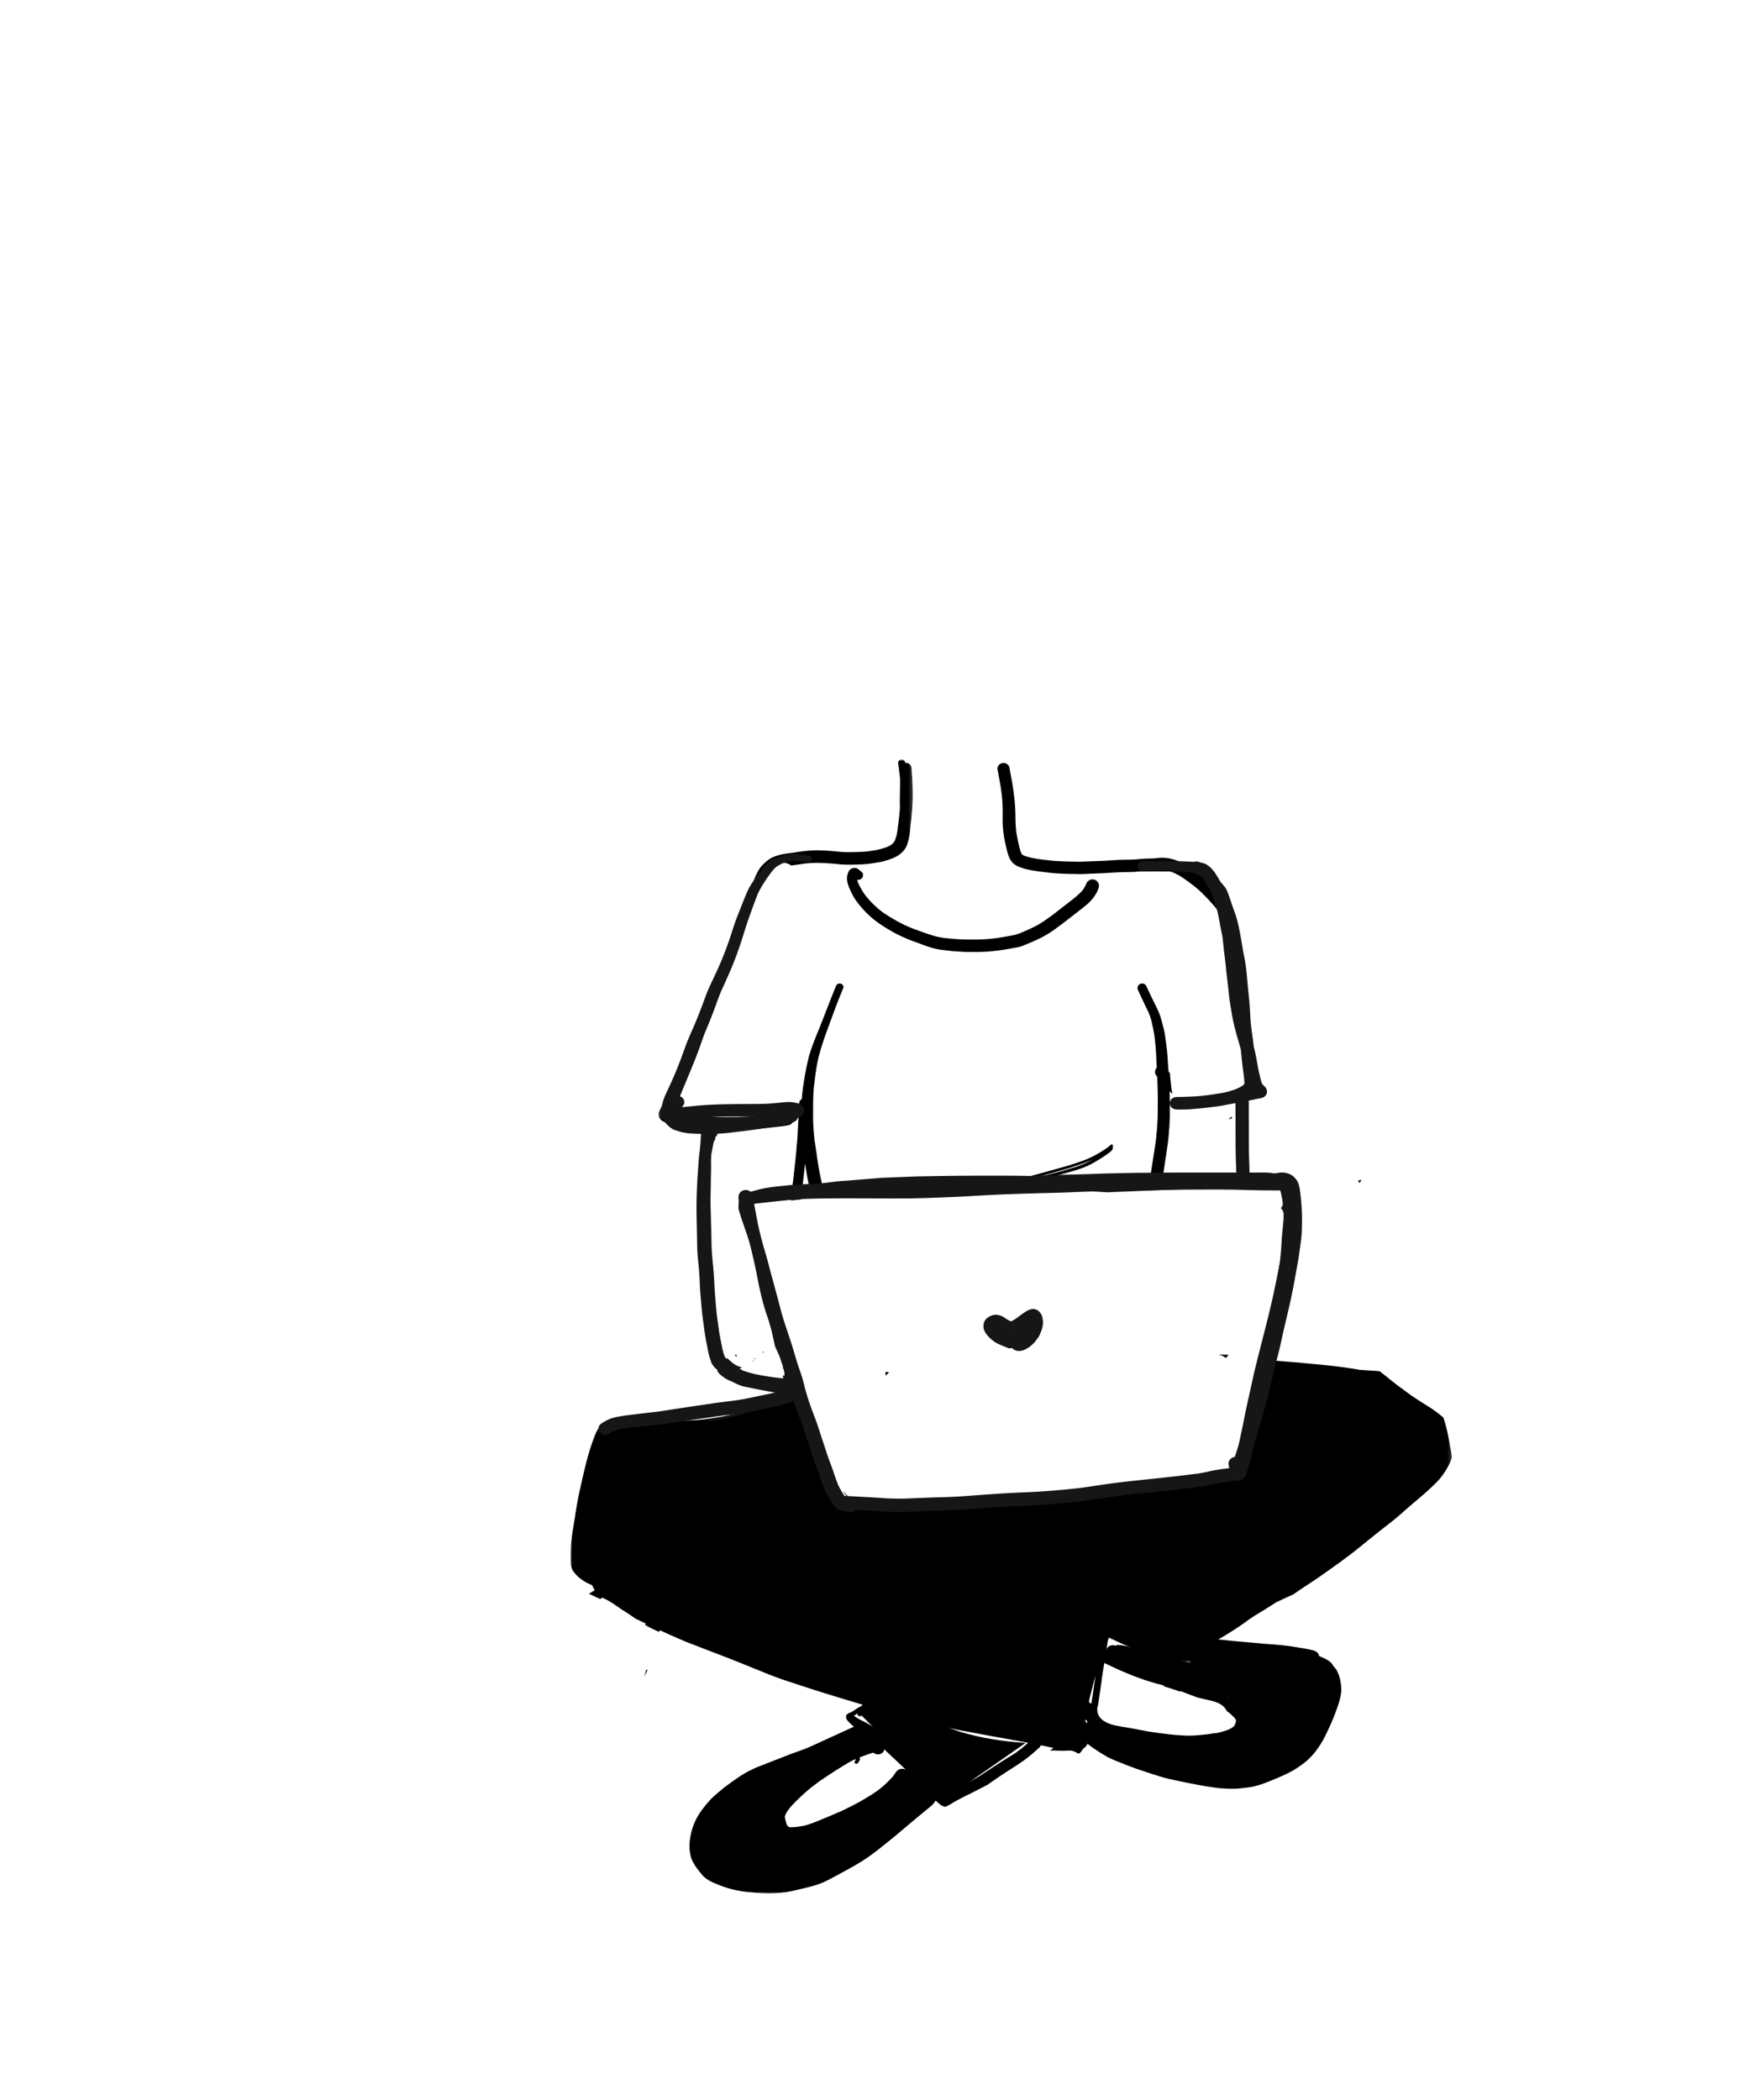 <svg width="500" height="600" xmlns="http://www.w3.org/2000/svg" xmlns:xlink="http://www.w3.org/1999/xlink"><defs><path id="a" d="M.152.013h72.66v105.813H.151z"/><path id="c" d="M0 .045h251.824V158H0z"/></defs><g fill="none" fill-rule="evenodd"><path d="M244.186 248c-.24.01-.47.028-.697.109-.29.104-.49.238-.708.448-.395.38-.538.973-.667 1.482-.268 1.041-.024 2.147.332 3.137.194.538.447 1.06.69 1.58.27.579.565 1.146.89 1.697.577.978 1.314 1.873 2.044 2.744.827.987 1.751 1.898 2.712 2.76 1.833 1.643 3.956 2.956 6.09 4.188a34.803 34.803 0 003.202 1.615 40.54 40.54 0 002.409.998l2.907 1.075a51.6 51.6 0 002.763.948c1.657.505 3.39.67 5.107.863.444.05.888.1 1.332.148.372.042.752.044 1.124.065.847.049 1.694.126 2.541.13 1.028.003 2.058.008 3.086.013.342.001.687-.025 1.029-.037l1.692-.06c.289-.012.578-.055.864-.084l1.836-.19c1.003-.105 2-.291 2.997-.447.933-.147 1.865-.318 2.793-.488.967-.18 1.907-.555 2.808-.937l1.592-.677a41.63 41.63 0 002.378-1.102 29.114 29.114 0 003.162-1.852c.434-.29.853-.602 1.276-.908 1.53-1.102 3.019-2.26 4.506-3.418 1.357-1.056 2.726-2.098 4.053-3.191 1.351-1.115 2.527-2.488 3.23-4.082.143-.325.26-.637.367-.973.299-.946-.344-1.977-1.297-2.234a1.908 1.908 0 00-1.431.183l-.376.284a1.786 1.786 0 00-.475.791 11.01 11.01 0 01-1.077 1.832c-1.211 1.363-2.677 2.465-4.118 3.585-1.496 1.164-2.991 2.328-4.494 3.485-1.76 1.276-3.516 2.555-5.503 3.486-.604.281-1.201.585-1.815.847l-1.672.719c-.52.197-1.04.383-1.576.538-.45.13-.923.2-1.384.283l-1.608.292c-.808.146-1.622.268-2.433.397-.626.07-1.253.138-1.88.207-.5.055-.992.085-1.496.106-.648.027-1.3.081-1.948.083l-2.17.004c-2.614.005-5.223-.186-7.814-.511a19.454 19.454 0 01-3.367-.81c-.568-.19-1.142-.37-1.706-.57-1.389-.494-2.783-.966-4.149-1.517a40.128 40.128 0 01-4.335-2.142c-1.348-.77-2.68-1.574-3.928-2.492a27.91 27.91 0 01-4.411-4.305 19.325 19.325 0 01-2.251-3.778 8.605 8.605 0 01-.33-.989c.111.032.229.05.356.05.355 0 .698-.14.95-.385.487-.478.554-1.39 0-1.857-.18-.15-.358-.301-.538-.45a6.095 6.095 0 00-.612-.474c-.19-.123-.579-.212-.818-.212h-.034m54.089 87.786c2.023-.558 4.04-1.142 6.06-1.714l1-.284c.224-.063.443-.144.664-.215.358-.114.714-.23 1.071-.346.686-.223 1.37-.452 2.05-.697a32.326 32.326 0 003.081-1.278c-.28.167-.57.323-.856.478-.596.325-1.205.623-1.832.886l.01-.004a36.827 36.827 0 01-2.623.946l-1.862.553-1.741.517c-.231.07-.467.125-.7.186l-3.914 1c-.74.188-1.483.353-2.228.526l-1.189.275 3.009-.83m19.086-8.676c-.28.227-.552.467-.838.69-.446.33-.917.63-1.383.93-.482.313-.972.612-1.47.9a27.38 27.38 0 01-3.153 1.566l.09-.038c-1.33.551-2.699 1.007-4.07 1.448-.6.193-1.2.392-1.806.563l-3.89 1.095a754.89 754.89 0 01-5.985 1.65c-.891.245-1.789.465-2.686.69-1.017.255-2.036.493-3.058.733-.575.134-1.153.254-1.733.38-.229.05-.46.097-.69.146-.198.04-.397.081-.594.123-.27.057-.535.132-.802.203a.397.397 0 00-.293.38c0 .224.183.383.4.395.344.018.683.047 1.029.034a14.68 14.68 0 001.148-.096 42.7 42.7 0 002.234-.323 82.42 82.42 0 002.217-.416c.38-.077.763-.148 1.142-.235l3.633-.825c.731-.165 1.461-.327 2.188-.509 1.307-.326 2.615-.65 3.922-.977.837-.21 1.664-.46 2.494-.7a898.83 898.83 0 001.796-.518c.285-.081.564-.177.845-.271a31.436 31.436 0 002.1-.78c1.007-.42 1.984-.92 2.917-1.481l.93-.56c.151-.093.306-.18.456-.277.422-.275.855-.54 1.268-.831l.723-.505c.239-.169.466-.357.698-.533.165-.126.324-.262.461-.416a1.54 1.54 0 00.24-.342.642.642 0 00.074-.2c.022-.094.024-.2.032-.297a.468.468 0 00-.07-.264l.014-.01c.157-.129.133-.39 0-.522a.376.376 0 00-.264-.109.397.397 0 00-.266.11" fill="#000"/><g transform="translate(188 217)"><mask id="b" fill="#fff"><use xlink:href="#a"/></mask><path d="M68.9.292c-.166.156-.33.434-.297.673.176 1.294.38 2.829.55 4.394.02 1.834-.017 3.721-.05 5.387l-.002.082c-.019.938-.01 1.927.024 3.026a75.257 75.257 0 01-.522 4.891c-.08.563-.145 1.138-.21 1.726-.086.539-.164.933-.251 1.274-.055.213-.124.42-.217.685l-.056.163-.037.11a8.83 8.83 0 01-.126.365c-.13.255-.285.502-.468.757-.173.177-.362.35-.577.526-.358.226-.773.446-1.31.694-.245.084-.492.16-.74.234l-.296.091a21.12 21.12 0 01-1.469.394c-.353.086-.735.145-1.015.188l-.127.022-.337.055c-.433.076-.864.15-1.297.214-1.262.13-2.528.18-4.042.214-.476.012-.95.019-1.424.019-1.08 0-1.975-.038-2.814-.122-2.253-.22-4.284-.403-6.317-.403-.894 0-1.718.035-2.52.106-.905.082-1.744.182-2.561.304l-.685.106c-.446.071-.856.135-1.264.19l-.066.008c-1.355.16-2.752.326-4.056.72-.623.187-1.427.454-2.128.862-.612.355-1.19.804-1.873 1.456-.649.622-1.109 1.169-1.449 1.722-.444.724-.81 1.445-1.122 2.202-.344.846-.653 1.727-.926 2.505-.143.405-.287.812-.435 1.217-.224.616-.46 1.23-.695 1.842-.26.674-.516 1.34-.758 2.01-.494 1.377-.92 2.61-1.299 3.772l-.097.299c-.7 2.16-1.393 4.293-2.078 6.428l-.438.96-.416.907a38.686 38.686 0 00-.666 1.583l-.097.235-.079.195-.08.196-.66 1.602-.659 1.602c-.424 1.03-.89 2.113-1.302 3.068a297.06 297.06 0 00-.651 1.512c-.198.427-.397.852-.597 1.278-.426.908-.852 1.817-1.265 2.731l-.616 1.365-.616 1.365c-.08.18-.164.36-.249.541-.203.443-.414.9-.595 1.353-.155.39-.311.777-.469 1.166l-.016.039-.016.041c-.453 1.129-.922 2.294-1.353 3.45a423.998 423.998 0 01-1.954 5.165c-.723 1.875-1.535 3.754-2.322 5.573l-.039.09-.034.074c-.773 1.792-1.59 3.62-2.308 5.234l-.129.288.071-.111-.179.352a240.833 240.833 0 01-1.674 3.647 31.399 31.399 0 01-1.028 1.977c-.158.285-.31.576-.457.866a5.677 5.677 0 00-.355.846c-.104.322-.054.616-.002.928.011.065.022.13.031.197.04.285.386.75.61.962.364.34.822.53 1.259.696.924.354 1.94.497 2.921.634l.145.022c.19.026.372.051.55.08l.108.014.343.054a5.296 5.296 0 011.537-.232c.419 0 .833.055 1.202.178.068.024.191.062.336.112.71-.166 1.43-.316 2.154-.433a31.034 31.034 0 012.216-.3c.26-.022.53-.04.8-.04.397 0 .795.038 1.16.153 1.063.334 2.116.887 2.642 1.87l.542.02c.45.013.896.021 1.364.021 1.385 0 2.781-.06 3.965-.12l1.67-.087.061-.003.825-.043.591-.028.064-.003a45.288 45.288 0 001.699-.104l.57-.049c1.43-.122 3.052-.261 4.595-.452l.248-.029c.986-.12 1.998-.242 2.99-.473.452-.104.838-.38 1.086-.78.26-.413.334-.906.203-1.351a1.77 1.77 0 00-.849-1.034l-.181-.072-.257-.102a1.994 1.994 0 00-.492-.065c-.16 0-.324.022-.493.065l-.106.011-.108.014c-1.666.206-3.3.403-4.983.563-1.427.139-3.009.252-4.834.348l-.923.05c-1.477.08-3.005.164-4.525.19a38.15 38.15 0 01-.77.007 74.601 74.601 0 01-7.081-.378l.063-.316.053-.328a5.498 5.498 0 01-.763-.194c-.38-.131-.756-.282-1.12-.427l-.074-.029-.34-.138a6.06 6.06 0 01-1.273-.701c-.104.54-.19 1.074-.276 1.608l-.008.05-.494-.083-.539-.082-.533-.08-.289-.045a162.504 162.504 0 00-1.665-.247 23.505 23.505 0 01-1.567-.25c.144-.26.28-.532.412-.807.4-.837.76-1.681 1.058-2.397.36-.855.714-1.712 1.068-2.569l.094-.226.352-.845.313-.758.582-1.4.016-.038c.382-.92.764-1.84 1.141-2.762l1.034-2.53c.238-.578.463-1.177.672-1.739l.204-.541.112-.298c.472-1.23.905-2.46 1.45-4.043l.454-1.32.527-1.535c.155-.454.331-.912.502-1.354l.033-.085.043-.11c.07-.183.142-.366.21-.547.083-.22.164-.441.243-.662.16-.445.341-.95.542-1.419l.229-.532.228-.532c-.138.42-.24.858-.34 1.283l-.016.071-.016.07.129-.384a94.207 94.207 0 011.379-4.101l.034-.094.027-.077.03-.073c.584-1.562 1.294-3.099 1.981-4.586l.31-.674c.9-2.026 1.927-4.39 2.722-6.78a179.53 179.53 0 001.543-4.958l.046-.15.033-.116c.446-1.481.906-3.011 1.395-4.51l.326-1.006c.419-1.3.844-2.62 1.33-3.904.097-.255.19-.509.285-.764.276-.742.619-1.665 1.003-2.531.616-1.381 1.24-2.782 2.03-4.073a77.944 77.944 0 011.823-2.817c.622-.923 1.493-1.55 2.515-1.816a4.56 4.56 0 011.114-.137c.751 0 1.487.186 2.127.536.16.089.31.185.443.285l.332-.043a83.71 83.71 0 002.093-.292l.116-.016c.443-.067.887-.135 1.33-.198 1.01-.103 2.212-.209 3.456-.209.214 0 .429.004.645.01 1.668.052 3.16.142 4.564.273.216.02.432.043.649.065a33 33 0 001.378.122 34.5 34.5 0 001.983.063c.094 0 .187-.002.281-.003 1.587-.017 2.919-.05 4.267-.151 1.46-.11 2.904-.364 4.301-.609l.072-.012c.656-.116 1.297-.31 1.951-.514.677-.21 1.446-.447 2.175-.823l.21-.108.043-.02c.206-.107.391-.203.565-.309.36-.22.724-.49 1.085-.803a5.854 5.854 0 001.301-1.625c.15-.28.351-.693.447-1.074.064-.257.141-.512.217-.767l.014-.048c.18-.597.278-1.229.365-1.785.086-.548.134-1.09.18-1.614l.019-.22.012-.136.024-.256c.035-.364.078-.725.122-1.086l.022-.185a42.357 42.357 0 00.165-1.592l.015-.165c.028-.322.057-.644.089-.966.068-.673.118-1.317.152-1.967.012-.236.026-.47.04-.706.025-.436.049-.873.066-1.309.027-.684.03-1.364.007-2.08-.036-1.196-.094-2.77-.203-4.348-.012-.18-.03-.36-.049-.537l-.009-.088c-.017-.183-.035-.357-.044-.531a26.005 26.005 0 01-.031-.735c0-.063-.003-.126-.006-.19l-.003-.093c-.01-.357-.082-.514-.223-.825l-.021-.046a1.62 1.62 0 00-.604-.566 1.766 1.766 0 00-.852-.218c-.045 0-.088.003-.133.006-.024-.229-.066-.455-.286-.663a1.06 1.06 0 00-1.432 0" fill="#000" mask="url(#b)"/></g><g transform="translate(163 383)"><mask id="d" fill="#fff"><use xlink:href="#c"/></mask><path d="M89.445 117.414c.114-.18.19-.38.226-.589l1.609 1.528.276.26.62.58c.738.69 1.475 1.382 2.204 2.083l.33.316c.32.305.648.617.953.932l.078.082.105.108a.756.756 0 00-.159-.106 2.011 2.011 0 00-.955-.243l-.252.031-.251.031c-.32.087-.602.24-.837.457-.271.21-.471.5-.667.802l-.066.1a7.19 7.19 0 01-.128.197l-.257.38c-.391.45-.71.8-1.003 1.105a28.056 28.056 0 01-3.668 3.234 38.513 38.513 0 01-2.518 1.636l-2.224 1.32c-.31.186-.638.355-.955.52l-.045.023-.099.051c-.113.058-.212.11-.313.164l-.4.213-.032.016c-.372.198-.723.386-1.078.56l-.08.038-.35.17c-.57.28-1.14.56-1.711.837-.388.189-.8.365-1.166.52a180.115 180.115 0 01-3.763 1.602l-.148.062c-.825.343-1.65.684-2.477 1.023-.736.286-1.612.619-2.538.91-.903.284-1.825.431-2.77.567a14.65 14.65 0 01-1.768.133c-.168 0-.336-.006-.503-.017a3.324 3.324 0 01-.217-.046 6.32 6.32 0 01-.174-.104 4.935 4.935 0 01-.432-.433 9.136 9.136 0 01-.365-1.204l-.02-.087c-.07-.293-.142-.598-.197-.897a2.652 2.652 0 01-.013-.272c.06-.223.133-.442.226-.665.298-.583.69-1.175 1.197-1.811.835-.983 1.803-1.975 3.044-3.125l.224-.21c.541-.504 1.03-.957 1.547-1.395l.356-.302c.405-.345.908-.774 1.425-1.164l.986-.743.984-.741.697-.467.094-.062c1.538-1.029 3.128-2.093 4.756-3.098l.225-.139.077-.048c.905-.558 1.84-1.135 2.792-1.672.44-.247.926-.485 1.486-.73l.076.023c-.007.009.016.022.059.049l.05.037c-.077.12-.144.224-.216.32l-.03.038c-.203.233-.204.504-.003.692a.598.598 0 00.392.143.45.45 0 00.35-.144c.085-.099.167-.198.248-.3a3.14 3.14 0 00.275-.446l.02-.037.042-.071.04-.073a.475.475 0 00-.083-.603l-.055-.052-.057-.05a1.12 1.12 0 00.21-.069 90.766 90.766 0 011.874-.696l.296-.106c.55-.197 1.094-.39 1.634-.509.164.082.313.162.46.245.27.152.583.232.905.232.658 0 1.27-.324 1.595-.844m57.768-8.502a11.133 11.133 0 01-.195-.489l.015-.057.01-.053c.2.154.42.3.639.444l-.084.266-.122.422a16.153 16.153 0 01-.263-.533m46.601-1.075a4.765 4.765 0 00-.687-1.58c-.234-.35-.55-.72-.995-1.165a19.21 19.21 0 00-.954-.89 14.203 14.203 0 00-1.26-.957c-.26-.18-.555-.331-.84-.478l-.03-.015-.256-.131a42.88 42.88 0 00-1.19-.586c.31.073.626.132.943.191l.436.082.586.109c1.245.228 2.533.464 3.754.879.479.213.946.464 1.388.749.087.074.173.148.255.228.149.207.29.44.428.71.038.106.07.208.098.316.015.246.007.507-.022.796-.08.456-.17.82-.288 1.144-.149.29-.311.558-.494.816-.223.245-.485.5-.8.78.024-.37.001-.687-.072-.998m-45.705-4.611l.008-.028.008-.04c.094-.449.202-.958.325-1.464a243.7 243.7 0 011.112-4.292l.03-.114.017-.065.182-.687c.084-.311.169-.624.255-.934l-.072.345-.05.35c-.195 1.34-.389 2.681-.582 4.023-.097.664-.206 1.326-.314 1.989l-.115.702-.107.673-.023.14a8.196 8.196 0 01-.674-.598m27.753 9.659a71.908 71.908 0 01-6.648-.592l-.06-.008c-1.8-.238-3.653-.485-5.439-.831l-.612-.118-.136-.025a155.195 155.195 0 00-4.602-.84l-.292-.047c-1.897-.303-3.858-.616-5.493-1.602-1.002-.606-1.65-1.395-1.93-2.347a3.696 3.696 0 01.084-2.336l.031-.196.026-.174c.41-2.706.796-5.473 1.126-7.855.088-.565.174-1.13.26-1.694l.005-.034.112-.727.206-1.344.022.027.04.018.982.463c1.623.77 3.292 1.56 4.998 2.26l.457.189.33.138c.64.27 1.369.576 2.084.831l.85.307.852.306.271.1.082.03.051.019c.235.088.443.166.654.228l1.645.506 1.2.369c.274.086.565.158.798.214l.418.106.704.184.713.188-.132.072-.129.089.488.159c.788.24 1.61.49 2.418.748.618.199 1.22.406 1.893.65.063-.042.117-.085.169-.127a293.77 293.77 0 004.578 1.735 62.17 62.17 0 002.925.717l.08.02c1.224.274 2.485.556 3.605 1.166a4.696 4.696 0 012.012 2.128c.182.108.36.216.532.33a15.99 15.99 0 011.717 1.642 4.3 4.3 0 01.246.377 3.6 3.6 0 01.076.25c.002.078-.001.157-.006.236a6.276 6.276 0 01-.258.886 5.002 5.002 0 01-.314.516 5.73 5.73 0 01-.388.34c-.427.272-.85.5-1.29.698a32.94 32.94 0 01-1.6.515l-.19.057c-.309.093-.628.188-.94.25l-.214.046-.153.033-.07.015c-.27.027-.546.054-.821.073l-.163.011-.056.004-.08.02c-.571.12-1.197.217-1.912.295l-.352.036-.037.004-.383.038c-1.394.135-2.836.273-4.253.273h-.004c-.26 0-.522-.005-.783-.015M170.79 95.33l-.166-.066-.17-.068a437.587 437.587 0 00-17.06-6.451 1.3 1.3 0 00-.343-.066c.186-1.057.361-2.126.536-3.196.091-.196.187-.395.283-.594 1.769.861 3.872 1.86 6.031 2.745a59.934 59.934 0 007.849 2.588 43.11 43.11 0 003.243.703c.238.118.494.18.763.18l.06-.002.162-.006.277.04c.341.051.674.1 1.009.148l.07.009.667.094 1.14.162.269.039c.27.038.605.086.93.112l.4.032.4.031a1.553 1.553 0 00-.358 1.414l-1.356 1.089c-.428.347-.876.687-1.31 1.017l-.061.046-.105.08-.318.24-.159.12-.155.119c-.943-.197-1.77-.38-2.528-.559M61.316 2.476c-.106 1.57-.332 3.155-.55 4.69l-.086.612c.14.25.252.515.328.795.116.42.143.793.157 1.198.006.14.011.28.02.422.022.354.07.707.104 1.06.044.464.113.936.128 1.4.017.555-.09 1.102-.178 1.65-.092.576-.282 1.18-.66 1.647-.657.813-.771.975-1.693 1.555a1.984 1.984 0 01-.243.126 38.077 38.077 0 01-2.745 1.128c-.57.206-1.161.349-1.75.5-.633.16-1.252.36-1.88.539-.756.216-1.53.375-2.296.549-.862.196-1.723.393-2.59.563-1.735.339-3.46.748-5.207 1.033-2.15.351-4.326.666-6.504.814-1.966.133-3.928.142-5.898.17a4.245 4.245 0 01-2.893-1.092c-.475.037-.95.076-1.426.119-2.425.22-5.088.513-8.14.897-.86.103-1.706.188-2.587.257-.317.028-.636.049-.955.07l-.16.01c-.458.03-.914.06-1.371.102-.604.058-1.31.142-1.96.338a4.406 4.406 0 00-1.23.57c-.22.15-.433.31-.654.488-.25.203-.452.496-.63.754l-.03.046c-.128.183-.22.386-.304.564l-.046.099a22.72 22.72 0 00-.647 1.563l-.122.325c-.125.327-.246.646-.356.966a76.898 76.898 0 00-1.55 5.069c-.455 1.7-.856 3.428-1.246 5.098l-.02.085a252.3 252.3 0 00-1.101 4.97 86.953 86.953 0 00-.924 5.236 221.14 221.14 0 01-.492 3.095l-.028.172c-.109.665-.215 1.321-.318 1.977-.125.793-.23 1.655-.3 2.225l-.087.703c-.03.23-.047.455-.063.744l-.013.2-.023.279-.014.15c-.032.354-.06.667-.061.971l-.009.883-.009.908c-.007.441-.008.96.021 1.453.022.37.046.79.12 1.198.073.396.242.75.404 1.094.121.249.274.452.423.649l.042.052c.224.298.494.606.849.974.579.598 1.28 1.088 1.892 1.498.665.448 1.427.83 2.4 1.2.227.502.487.994.773 1.46-.604.374-1.153.71-1.665 1.015.788.366 1.57.74 2.357 1.103.289.133.577.264.868.393l.608-.383c.513.237.98.467 1.425.702.104.057.21.115.314.174.318.177.645.372.97.583a77.795 77.795 0 012.85 1.947c.093.054.187.109.28.166.743.444 1.453.93 2.17 1.41.535.358 1.062.723 1.591 1.088.924.43 1.846.862 2.764 1.296-.037.144-.075.291-.111.438 1.24.74 2.53 1.368 3.874 1.92l.102.038c.06-.13.121-.265.178-.399l.014-.036.018-.04.22.114.243.114c1.321.625 2.692 1.222 3.795 1.702l.768.338c1.087.478 2.21.972 3.333 1.405 3.2 1.237 6.4 2.469 9.603 3.694l.327.126 1.125.43.234.093.24.096c2.465.985 5.006 2.001 7.501 3.012l.733.297 2.223.902.276.113c.382.158.775.32 1.171.465l3.115 1.155.205.067c1.782.586 3.564 1.172 5.348 1.757 7.117 2.34 14.126 4.427 21.895 6.717 2.537.75 5.176 1.472 7.505 2.109l.038.008-.001.002c1.123.308 2.245.615 3.367.926 2.575.647 5.304 1.29 7.498 1.809l.162.037.515.122.128.03 3.312.787c.844.182 1.71.335 2.549.483l.145.026c.434.077.86.15 1.285.23l1.641.313a415 415 0 003.635.68l2.367.427a590.68 590.68 0 018.715 1.61l-1.55 1.312-.312.267a9.27 9.27 0 01-.562.43l-.193.143-.443.326-.544.401a221.8 221.8 0 01-1.64 1.03l-.226.14-.102.065c-.801.499-1.654 1.03-2.49 1.572a359.48 359.48 0 00-4.808 3.147c-.746.497-1.5.966-2.243 1.392-.775.443-1.58.865-2.291 1.237l-.058.032-.03.014-.697.368c-1.353.714-2.723 1.437-4.13 2.04-.313.134-.63.267-.947.396l-.1.038-.1.037a14.323 14.323 0 00-.623-.516 18.227 18.227 0 01-1.4-1.227 85.99 85.99 0 01-2.672-2.685c-.33-.342-.657-.687-.983-1.032l-.087-.092c-.506-.533-1.134-1.198-1.749-1.819l-1.636-1.645c-.295-.297-.61-.591-.932-.894l-.094-.088-.243-.228a203.267 203.267 0 00-6.015-5.399 98.633 98.633 0 00-1.535-1.29 39.72 39.72 0 00-1.57-1.221c-.48-.36-1.007-.674-1.515-.977l-.39-.235a33.05 33.05 0 00-1.758-.987c-.212-.114-.43-.22-.647-.328l-.04-.018c-.25-.125-.499-.248-.743-.377a15.817 15.817 0 01-1.509-.946l-.037-.03-.054-.042-.052-.044c.072-.055.15-.117.233-.178l.425-.278.424-.277a.537.537 0 00.105.69.705.705 0 00.474.178c.18 0 .341-.064.454-.18.307-.314.63-.651.896-1.02.208-.289.32-.793.118-1.157-.172-.312-.48-.485-.872-.485-.311 0-.673.139-1.105.422-.187.123-.373.248-.559.372l-.056.037-.046.03c-.417.278-.849.565-1.285.827l-.113.045-.068.026a3.62 3.62 0 00-.715.3 1.299 1.299 0 00-.443.418c-.1.16-.15.334-.15.518.017.14.039.279.064.417.026.15.141.327.234.47l.05.075c.142.226.351.43.535.611l.057.057.36.348.172.167c.236.229.507.455.827.689a.684.684 0 00-.21.069 8486.077 8486.077 0 00-8.86 4.054l-.209.097-.194.09c-1.409.652-3.007 1.393-4.58 2.038-.682.26-1.411.516-1.995.722l-.058.021c-.811.284-1.602.564-2.378.868l-1.2.47c-1.212.476-2.423.95-3.636 1.42a536.543 536.543 0 00-3.386 1.327l-.087.034c-.56.215-1.064.413-1.551.634-.771.35-1.53.723-2.324 1.142-.265.14-.527.3-.794.464-.13.08-.262.16-.394.238a16.96 16.96 0 00-.792.51l-.175.115-.174.116c-.636.412-1.259.865-1.862 1.303l-.059.043-.19.138c-.152.11-.307.22-.462.33l-.041.03-.068.048c-.473.337-.96.682-1.41 1.045a110.374 110.374 0 00-2.75 2.316l-.22.192a4.886 4.886 0 00-.256.241l-.11.105-.147.137a4.415 4.415 0 00-.32.311l-.472.528-.471.529c-.255.285-.505.605-.708.863l-.02.026-.185.238-.08.098-.05.065c-.24.304-.538.68-.802 1.052a18.259 18.259 0 00-1.858 3.251c-.412.93-.747 1.953-1.022 3.124a17.048 17.048 0 00-.469 3.729c-.006.576.06 1.136.12 1.558.077.555.175 1.15.37 1.747.189.574.492 1.138.762 1.623.283.508.64 1.037 1.09 1.618l.312.399.08.101.081.103c.17.213.34.424.508.64.407.527.77.903 1.178 1.222.438.34.929.658 1.502.974.481.266 1.027.489 1.464.666l.271.112c1.326.548 2.423.944 3.452 1.246 1.15.339 2.385.608 3.776.825 1.383.212 2.757.335 4.28.465 1.008.085 2.34.184 3.697.184.435 0 .868-.011 1.284-.032 1.992-.1 4.131-.427 6.539-1.003l.9-.21.08-.02.077-.017a49.948 49.948 0 001.627-.397l.431-.11c1.048-.272 2.109-.548 3.139-.923 1.535-.557 2.957-1.305 4.398-2.087l.869-.47a221.37 221.37 0 003.563-1.947c1.582-.885 3.122-1.763 4.58-2.76a77.698 77.698 0 002.6-1.863c.43-.323.865-.67 1.248-.978l.038-.03.41-.327.672-.536.295-.233.158-.124c.87-.69 1.857-1.473 2.785-2.25a431.73 431.73 0 002.061-1.735l.516-.434.251-.21c1.087-.919 2.21-1.868 3.314-2.783l.312-.258.334-.277.356-.295c.637-.527 1.273-1.054 1.913-1.578.437-.36.905-.747 1.376-1.156a6.13 6.13 0 001.281-1.504l.272.254.09.077.059.052c.213.184.43.372.654.55l.076.06a1.788 1.788 0 00.897.56c.24.112.465.19.686.241l.292-.138.213-.103.238-.113.337-.159.223-.107.051-.032c.152-.098.303-.195.455-.291l.081-.05c.097-.06.192-.12.287-.177a41.398 41.398 0 011.639-.918l.344-.187a66.049 66.049 0 013.047-1.53l.133-.069a305.96 305.96 0 004.701-2.418l.137-.073.124-.065-.07.004.032-.02a251.81 251.81 0 012.467-1.704 194.159 194.159 0 014.654-3.06c.34-.218.68-.44 1.019-.662l.291-.19.327-.213a36.956 36.956 0 001.969-1.395 32.174 32.174 0 001.618-1.279 91.645 91.645 0 002.284-2.01c.187-.175.326-.396.404-.636 1.48.301 2.604.535 3.641.757-.188.131-.372.276-.557.421l-.065.05-.133.105-.271.213c.451-.038.785-.057 1.085-.057.125 0 .251.004.376.01.395.024.791.043 1.187.057.286.011.572.016.857.016.338 0 .675-.007 1.013-.019.296-.01.592-.024.887-.039.058-.002.114-.003.172-.003h.087c.829.024 1.714.356 2.428.914.101-.034.18-.07.254-.114.382-.217.613-.518.816-.808.112-.158.206-.331.28-.514.533-.269.948-.721 1.304-1.424l.04.041.049.038c.137.104.274.21.41.316l.04.03c.323.251.645.5.979.724l.595.398.644.432c.752.504 1.53.972 2.283 1.423 1.304.784 2.738 1.349 4.126 1.894l.652.259c1.176.471 2.219.878 3.191 1.243a54.62 54.62 0 002.019.702l.348.114.209.07c1.517.509 3.405 1.141 5.235 1.702 1.688.518 3.432.882 5.119 1.234l.204.041c3.501.733 7.233 1.488 10.992 1.966.968.122 1.946.166 2.893.209.243.013.471.016.7.016l.209-.001a56.046 56.046 0 01.897.004c.379 0 .672-.01.948-.035 1.169-.106 2.313-.217 3.458-.39 1.212-.18 2.517-.519 3.883-1.007 1.888-.674 3.695-1.461 5.444-2.224a32.152 32.152 0 003.273-1.644 26.546 26.546 0 003.224-2.226c1.808-1.438 3.384-3.3 4.819-5.694.792-1.317 1.444-2.726 2.077-4.09l.027-.059a59.77 59.77 0 002.118-5.135l.212-.601.21-.6c.475-1.35.794-2.692.949-3.989.062-.527.013-1.081-.03-1.57l-.004-.05c-.05-.567-.145-1.18-.3-1.93a9.198 9.198 0 00-.548-1.722 13.172 13.172 0 00-.427-.906c-.159-.309-.397-.58-.628-.845l-.142-.165a4.088 4.088 0 00-.179-.193 3.093 3.093 0 00-.319-.532 3.988 3.988 0 00-.809-.8 7.466 7.466 0 00-.77-.513 9.992 9.992 0 00-.974-.48l-.12-.055a13.836 13.836 0 00-.564-.24c-.169-.08-.34-.157-.514-.231-.07-.531-.405-1.005-.92-1.299-.451-.26-.96-.373-1.454-.481l-.191-.044a30.57 30.57 0 00-1.144-.236c-.583-.104-1.169-.2-1.754-.297l-.702-.116a70.045 70.045 0 00-5.618-.727c-.669-.056-1.338-.106-2.006-.155l-.162-.011a127.565 127.565 0 01-3.095-.258c-1.497-.15-3.025-.28-4.503-.403l-.106-.01-.142-.013-.96-.081a147.68 147.68 0 01-3.328-.325 337.207 337.207 0 00-2.757-.276c.32-.158.628-.336.887-.488 1.275-.749 2.588-1.56 3.906-2.412a77.188 77.188 0 003.91-2.718c1.205-.851 2.474-1.624 3.556-2.267.998-.59 2.028-1.254 2.857-1.787l.098-.063.734-.473c.174-.111.347-.224.519-.337a179.753 179.753 0 014.725-2.188l.229-.101.168-.116c1.018-.7 2.07-1.422 3.133-2.129.436-.29.875-.578 1.313-.865l.05-.033c.968-.634 1.97-1.292 2.937-1.967 1.249-.871 2.49-1.756 3.756-2.662l.62-.442a156.442 156.442 0 004.698-3.458 190.228 190.228 0 004.135-3.312l.082-.066a298.454 298.454 0 015.526-4.405l.202-.157c.822-.644 1.63-1.275 2.43-1.916a47.392 47.392 0 001.883-1.61 163.49 163.49 0 012.107-1.848c.56-.486 1.124-.966 1.69-1.448l.205-.174.186-.156c.563-.479 1.13-.96 1.692-1.442a89.706 89.706 0 003.952-3.624c.906-.884 1.75-1.932 2.58-3.206.77-1.18 1.317-2.208 1.725-3.231.125-.315.226-.64.297-.964a18 18 0 00-.07-.757c-.076-.442-.162-.882-.248-1.322l-.121-.626c-.073-.383-.138-.767-.204-1.152l-.031-.178-.017-.1-.064-.367-.065-.374-.027-.146-.006-.036c-.03-.159-.055-.306-.084-.451l-.023-.117-.019-.099-.012-.059-.03-.152-.016-.084a2.383 2.383 0 00-.025-.124l-.019-.094-.023-.11-.036-.173-.013-.066-.013-.057-.008-.04-.009-.043-.019-.087-.02-.089a41.336 41.336 0 00-1.206-4.423 77.895 77.895 0 00-1.583-1.293l-.044-.035c-.22-.178-.455-.344-.695-.512l-.078-.054-.23-.162-.24-.174-.046-.033-.044-.031a12.396 12.396 0 00-.615-.426c-.362-.233-.728-.46-1.093-.687l-.097-.06a126.923 126.923 0 01-4.766-3.1l-.585-.436-1.314-.98c-.202-.152-.407-.301-.61-.45l-.166-.12c-.4-.29-.792-.575-1.178-.87a88.385 88.385 0 01-2.151-1.694l-.137-.113a86.03 86.03 0 00-1.836-1.476c-.244-.19-.493-.378-.742-.562a829.874 829.874 0 00-5.566-.355 94.794 94.794 0 00-2.156-.369 160.91 160.91 0 00-5.876-.79 201.564 201.564 0 00-5.578-.556c-.771-.068-1.54-.142-2.312-.217l-.095-.009c-.93-.09-1.888-.183-2.832-.26-2.515-.204-5.33-.431-8.24-.648-.026.088-.054.176-.081.263-.19.82-.384 1.639-.579 2.458-.174.74-.348 1.48-.538 2.216-.237.912-.427 1.847-.712 2.746l-.917 2.906c-.264.837-.572 1.66-.827 2.501a27.53 27.53 0 00-.78 3.167c-.178 1.606-.173 3.216-.157 4.833.01.841.073 1.704-.013 2.544-.097.935-.269 1.57-.767 2.4-.181.302-.379.54-.596.75-.33 1.753-.877 3.444-2.186 4.84-.452.482-1.004.926-1.621 1.207-1.018.462-1.4.497-2.516.635l-.035.004c-.64.11-1.262.277-1.897.415-.669.146-1.346.266-2.01.43-3.222.796-6.295 2.078-9.593 2.602-2.043.324-4.123.458-6.184.64-1.993.175-3.989.328-5.985.494-7.497.625-14.999 1.237-22.509 1.695-3.432.21-6.86.488-10.292.731-4.051.287-8.106.581-12.156.878-1.974.146-3.969.172-5.945.256-1.917.083-3.837.114-5.755.168-3.728.107-7.446.334-11.165.59-1.976.136-3.996.27-5.968.028-.617-.075-1.313-.129-1.93-.28-.454-.11-1.157-.34-1.47-.538-.431-.277-.78-.522-1.095-.824a2.15 2.15 0 01-.41-.007c-.45-.053-.92-.033-1.343-.197-.432-.128-.84-.3-1.227-.514a27.36 27.36 0 01-1.078-.787c-.074-.065-.15-.128-.222-.196-.148-.14-.293-.282-.436-.425-.284-.283-.575-.56-.856-.847a39.443 39.443 0 01-1.637-1.76c-1.264-1.458-2.528-2.941-3.35-4.665a62.516 62.516 0 01-2.345-5.661c-1.183-3.268-1.933-6.669-2.757-10.026-.465-1.891-.942-3.78-1.393-5.673-.658.168-1.342.327-2.073.481l.005-.008c.071-.37.144-.734.216-1.098l.071-.365c.066-.329.13-.659.194-.989.184-.955.349-1.895.514-2.866-.67-3.237-1.397-6.468-2.324-9.65L61.465.046c-.042.757-.09 1.55-.149 2.431" fill="#000" mask="url(#d)"/></g><path d="M184.54 477.198A4.442 4.442 0 01184 479a4.09 4.09 0 00.226-.302c.32-.473.583-1.052.774-1.698-.153.064-.306.132-.46.198m101.713-259.139c-.43.113-.805.384-1.03.746-.223.357-.275.731-.174 1.249.327 1.697.635 3.417.915 5.11.204 1.543.412 3.106.47 4.685.031.821.047 1.677.05 2.616.001.314-.003.628-.007.944-.006.463-.014.958-.001 1.432.047 1.84.237 3.59.568 5.203.195.949.356 1.681.522 2.376.166.696.353 1.486.633 2.206.159.406.362.879.667 1.306.345.489.812.931 1.318 1.244.62.383 1.33.629 2.017.863.791.273 1.578.43 2.452.596 1.762.328 3.563.528 5.303.722l.404.045c1.625.18 3.294.225 4.907.269l.057.002.36.009c.926.023 1.85.041 2.777.052l.198.002c.586 0 1.185-.032 1.764-.062l.185-.01c.21-.01.413-.02.616-.028.576-.024 1.15-.044 1.727-.064l.093-.004c1.097-.038 2.34-.08 3.545-.166a104.661 104.661 0 015.994-.246c.465-.005 1.042-.01 1.586-.047a82.27 82.27 0 001.083-.087l.198-.016.258-.023.23-.019a40.813 40.813 0 013.081-.151c.537-.01 1.094-.065 1.587-.112l.05-.005c.323-.032.63-.063.94-.083.146-.01.294-.015.442-.015.25 0 .506.013.79.039.745.129 1.508.34 2.33.642.66.29 1.518.69 2.298 1.2.82.535 1.6 1.09 2.258 1.561 1.302.978 2.561 1.946 3.661 3.052l.819.827.82.826c.416.42.817.88 1.138 1.25l.095.108.028.033c.129.146.256.291.386.436.197.219.385.444.574.67.292.349.6.716.934 1.05.244.242.501.475.774.708-.012-1.764-.001-3.528.057-5.291l-.185-.209c-.362-.411-.75-.847-1.142-1.257-1.26-1.3-2.319-2.371-3.532-3.336-1.444-1.154-2.928-2.203-4.317-3.165a16.64 16.64 0 00-1.08-.696 8.908 8.908 0 00-.82-.42l-.307-.144c-.685-.328-1.594-.735-2.556-.976l-.278-.07a9.334 9.334 0 00-.9-.206 12.086 12.086 0 00-1.666-.167h-.134c-.518 0-1.033.054-1.53.106l-.088.008-.074.009c-.267.027-.534.055-.8.07-.423.03-.84.037-1.3.045-.357.006-.714.013-1.067.03-.573.03-1.164.081-1.684.126l-.086.008-.605.052c-1.118.093-2.254.111-3.256.128-.608.01-1.216.02-1.82.044-.845.033-1.707.09-2.466.138l-.06.004-.052.004-.048.003c-.876.057-1.782.116-2.675.143-1.197.039-2.471.087-4.134.159l-.065.002a45.01 45.01 0 01-1.972.056h-.248c-.79-.01-1.58-.025-2.37-.044-1.644-.042-3.08-.103-4.391-.19-.993-.062-1.981-.187-2.938-.308l-1.043-.129c-.63-.086-1.461-.21-2.315-.388a17.694 17.694 0 01-2.362-.657 6.19 6.19 0 01-.465-.232 4.068 4.068 0 01-.221-.211 3.971 3.971 0 01-.189-.318c-.37-1-.607-2.03-.792-2.906l-.058-.276a56.445 56.445 0 01-.51-2.6 40.493 40.493 0 01-.268-4.216c-.015-1.197-.049-2.776-.187-4.365-.295-3.41-.91-6.753-1.57-10.163-.08-.416-.455-.787-.792-.971a1.794 1.794 0 00-1.329-.165m39.404 63.123c-.296.172-.519.46-.61.788-.115.406.003.744.132 1.02l.036.078a553.485 553.485 0 001.77 3.75l.348.725.063.129c.311.64.612 1.267.894 1.896.218.565.383 1.044.52 1.509.143.484.255.988.355 1.432l.067.293a44.94 44.94 0 01.656 3.505l.012.102.006.064c.151 1.443.307 2.936.39 4.406.056 1.001.104 2 .151 3l.056 1.193a1.705 1.705 0 00-.42.732c-.11.392-.102.98.179 1.347l.231.304.139.18a163 163 0 01.162 8.399l-.012 1.371-.01 1.31c-.004.56-.037 1.133-.07 1.686l-.014.225c-.012.21-.023.407-.032.606-.057 1.185-.18 2.375-.297 3.524l-.007.06-.011.103-.01.09-.073.73c-.259 1.828-.55 3.704-.807 5.36l-.035.22-.057.364-.012.076c-.197 1.271-.394 2.541-.58 3.812-.169 1.14-.323 2.286-.469 3.429l3.605-.154c.104-.832.21-1.661.316-2.483.19-1.314.39-2.627.591-3.94l.03-.2c.295-1.931.629-4.122.905-6.226a35.06 35.06 0 00.17-1.733l.007-.084.025-.313.039-.462.023-.255.004-.05c.045-.52.098-1.108.121-1.67l.065-1.593.018-.354c.014-.264.026-.5.026-.736l.001-1.373V316c0-1.34-.025-2.76-.076-4.223.22.231.484.47.776.71l.056.047-.024-.09c-.225-.848-.316-1.794-.415-2.653a77.817 77.817 0 01-.291-3.145l-.01-.011-.041-.053-.3-.377-.028-.036-.03-.04-.05-.741a449.28 449.28 0 01-.202-3.047 56.845 56.845 0 00-.424-4.146c-.1-.788-.207-1.576-.317-2.363a19.876 19.876 0 00-.428-2.065 98.231 98.231 0 00-.486-1.872l-.069-.255a17.771 17.771 0 00-.49-1.602 25.384 25.384 0 00-.881-2.088 53.108 53.108 0 00-.521-1.05c-.14-.28-.281-.558-.418-.839-.67-1.366-1.345-2.81-1.889-3.97l-.203-.435c-.146-.312-.505-.53-.797-.609a1.314 1.314 0 00-.35-.048c-.237 0-.471.063-.679.182M351 319.832c.337-.117.672-.23 1-.344-.01-.051-.022-.105-.03-.156a9.178 9.178 0 01-.06-.332c-.301.281-.606.555-.91.832m37.018 17.514l-.018.034.5.62.5-1c-.316.152-.649.27-.982.346m-148.672-56.207c-.283.154-.407.38-.5.601-1.058 2.565-2.073 5.191-2.971 7.508l-.554 1.427c-.568 1.462-1.142 2.9-1.753 4.396l-.03.074c-.516 1.267-1.05 2.577-1.525 3.92-.22.624-.459 1.343-.726 2.197-.15.482-.269.994-.373 1.445l-.011.05c-.044.188-.083.361-.124.531a41.194 41.194 0 00-.451 2.103l-.117.607c-.09.454-.192.97-.274 1.48l-.125.776c-.21 1.284-.427 2.612-.569 3.96a45.972 45.972 0 00-.15 1.817 1.348 1.348 0 00-.756 1.155c-.107 2.38-.227 4.787-.381 7.577l-.125 2.305c-.026.467-.071.946-.116 1.397l-.006.07-.021.22-.044.484-.062.744a157.825 157.825 0 01-.392 4.161l-.061.547c-.172 1.517-.343 3.033-.524 4.548l-.386 3.218c-.054.458-.091.935-.121 1.342l-.04.5L226 343c.626-.076 1.252-.145 1.876-.217l1.075-.123.142-1.905c.034-.459.092-.93.142-1.344l.006-.04c.027-.217.053-.433.077-.648l.066-.568.058-.52c.2-1.752.403-3.543.582-5.303.022.278.063.553.116.88l.344 2.121.08.498c.08.49.183.985.283 1.465l.022.105.148.713c.153.76.325 1.53.492 2.274l.02.092.02.08c.111.489.221.98.328 1.467l.064.3c.686-.057 1.374-.092 2.059-.146.562-.045 1.126-.101 1.691-.146a445.88 445.88 0 00-.667-2.983 183.35 183.35 0 01-.767-3.574 57.39 57.39 0 01-.417-2.36l-.02-.122-.12-.727a83.53 83.53 0 01-.312-2.091l-.009-.053-.008-.066a120.178 120.178 0 00-.37-2.484l-.049-.313-.046-.29c-.065-.405-.129-.802-.19-1.2a88.77 88.77 0 01-.34-4.308c-.075-1.279-.067-2.643-.061-3.738l.002-.565.001-.7c.003-1.242.006-2.522.075-3.778l.015-.272c.036-.664.074-1.312.143-1.944.053-.453.108-.905.163-1.357l.01-.068.102-.838c.054-.447.117-.893.182-1.34l-.073.36c.09-.468.155-.937.219-1.392.09-.587.207-1.258.354-2.05.097-.519.243-1.303.441-2.03a78.76 78.76 0 011.273-4.257c.491-1.475 1.043-2.963 1.53-4.276.312-.838.61-1.654.907-2.471.236-.648.472-1.294.71-1.941.9-2.436 1.9-4.892 2.575-6.527a.78.78 0 00-.057-.692 1.144 1.144 0 00-.99-.588c-.196 0-.387.048-.551.139m108.806 105.89c.828.156 1.532.507 2.06.971.253-.256.502-.516.746-.779l.042-.112a630.023 630.023 0 01-3-.109l.152.029M253.007 393c.244-.198.49-.393.737-.588l.256-.37-1-.042c.004.333.007.667.007 1m65.736 77.21c-.267-.092-.54-.165-.836-.136-.342.002-.659.08-.954.236a1.776 1.776 0 00-.869 1.03c-.1.324-.116.647-.017.974.106.352.297.54.535.819.073.085.266.206.437.308-.033.781.535 1.517 1.387 1.738 1.493.388 2.992.748 4.483 1.143 1.012.27 2.026.528 3.041.782 1.19.401 2.417.699 3.664.919.54.095 1.08.187 1.62.28l.723.151c1.506.311 3.011.625 4.515.943.706.148 1.412.296 2.117.446.588.122 1.17.277 1.753.416 1.135.27 2.266.564 3.396.85 1.128.286 2.266.554 3.379.885.65.195 1.293.4 1.936.614.423.14.837.3 1.252.457a276.226 276.226 0 012.212.92c-.608.047-1.168.366-1.477.85-.35.543-.327 1.194 0 1.74.088.15.176.297.275.44.22.313.515.605.792.875.219.215.438.428.654.644l.934.93c.493.493 1 .98 1.478 1.486a1.807 1.807 0 00-.303.56c-.098.323-.051.56.01.882.075.391.418.733.809.93.494.379 1.137.688 1.802.678.582-.009 1.166-.17 1.587-.554.062-.056.123-.12.182-.19.099.058.2.112.303.162.289.137.825.33 1.163.291.3-.034.595-.057.884-.137.476-.13.879-.4 1.132-.793l.19-.411c.09-.307.09-.612 0-.918-.01-.066-.02-.134-.032-.2a1.637 1.637 0 00-.236-.609c-.073-.152-.15-.29-.233-.439l-.255-.461c-.174-.314-.355-.624-.532-.935-.362-.634-.715-1.27-1.085-1.9-.363-.616-.771-1.21-1.168-1.81a16.033 16.033 0 00-1.3-1.726c-.604-.688-1.367-1.25-2.213-1.68a33.25 33.25 0 00-2.14-.975 58.969 58.969 0 00-2.288-.924 68.073 68.073 0 00-2.393-.843c-.575-.19-1.163-.35-1.753-.505a1.785 1.785 0 00-.685-.71 1.436 1.436 0 00-.212-.993c-.21-.327-.6-.636-1.017-.713-.858-.158-1.72-.294-2.58-.45-.747-.134-1.486-.302-2.225-.467a199.988 199.988 0 01-4.525-1.068c-1.612-.398-3.219-.807-4.828-1.214-1.515-.384-3.017-.81-4.524-1.22-.822-.224-1.647-.442-2.471-.662a437.74 437.74 0 01-1.386-.37 34.54 34.54 0 00-1.46-.347c-.655-.146-1.306-.197-1.978-.228l-.041-.001c-.223 0-.451.085-.63.21" fill="#000"/><path d="M214.909 343.783l-.09.202c.024-.069.053-.136.09-.202m151.532-3.68c.051.05.096.104.136.164a9.875 9.875 0 00-.136-.165m-.221-.17c.043.025.083.051.12.08 0 .003.002.005.003.008l-.123-.089m-6.71-4.922h-12.968c-5.795-.002-11.59-.004-17.382.053-2.019.02-4.038.018-6.055.06l-6.222.135c-1.932.042-3.864.13-5.796.194-1.94.067-3.88.108-5.822.161-3.367.093-6.733.237-10.1.358l-.602.022-.762-.015a356.832 356.832 0 00-5.231-.061c-7.68-.04-15.36-.004-23.038.14-1.583.03-3.168.043-4.75.108-2.517.102-5.033.205-7.55.309-.47.018-.945.022-1.413.06l-2.15.173c-2.66.214-5.32.43-7.978.645-.994.08-1.997.127-2.986.25l-4.733.59-2.728.092c-1.715.057-3.429.183-5.141.28-.301.019-.602.063-.902.093l-2.115.216c-1.778.182-3.553.403-5.301.767-.597.124-1.186.28-1.772.44-.598.163-1.197.324-1.785.516-.606.198-1.213.453-1.746.79-.71.448-1.204 1.122-1.372 1.911-.136.64-.111 1.3-.106 1.949l.003.211.176.59c.146.493.307.981.465 1.47.173.545.337 1.091.525 1.63.323.924.646 1.847.967 2.77.277.799.536 1.601.798 2.404.302.929.592 1.858.876 2.79.26.859.491 1.725.733 2.587.232.823.44 1.652.655 2.478.22.839.454 1.673.677 2.509.218.817.448 1.63.658 2.45.228.88.448 1.76.684 2.638.235.868.45 1.74.673 2.611.212.822.44 1.64.64 2.467.412 1.71.664 3.455.92 5.19.127.86.329 1.71.522 2.557.167.725.333 1.45.507 2.173l1.342 2.979c.499 1.17 1.013 2.334 1.476 3.517a296.006 296.006 0 001.663 4.168c.293.717.58 1.437.896 2.145l.494 1.104a147.73 147.73 0 01-1.027-4.615c-.702-3.454-1.459-6.904-2.44-10.297-.492-1.698-.984-3.388-1.566-5.061-.572-1.643-1.208-3.262-1.84-4.883-.625-1.614-1.293-3.216-1.805-4.866a51.553 51.553 0 01-1.269-4.915l-.219-1.074c-.169-.6-.327-1.204-.471-1.81l-.472-1.98c-.162-.682-.272-1.379-.408-2.066a81.15 81.15 0 01-.434-2.373 10.044 10.044 0 01-.294-2.309v-.053a72.813 72.813 0 01-.23-3.508c-.03-.76-.055-1.52-.07-2.278-.016-.784-.056-1.576-.017-2.36a7.27 7.27 0 01.356-.17c.518-.18 1.048-.32 1.577-.469a46.333 46.333 0 011.767-.456c.29-.067.58-.13.872-.185l.082.048c.422.231.834.233 1.3.16 1.498-.237 2.994-.49 4.494-.705l4.195-.523c.392-.021.786-.044 1.178-.067.77-.044 1.545-.053 2.314-.08 3.64-.121 7.28-.259 10.92-.351 4.236-.107 8.47-.224 12.705-.363 3.456-.114 6.908-.325 10.36-.497 1.855-.093 3.708-.204 5.563-.276l7.083-.277c3.311-.13 6.628-.167 9.94-.286 2.697-.098 5.393-.195 8.088-.294.267.012.531.026.796.04 1.978.113 3.954.227 5.93.364 3.8.263 7.6.54 11.402.769l.714.042c7.518-.32 15.03-.63 22.554-.914 3.125-.12 6.253-.239 9.38-.364a162.2 162.2 0 00-3.415-.396 628.718 628.718 0 00-4.128-.411c5.764-.012 11.53-.003 17.295-.003 1.573 0 3.166-.067 4.732.084.548.115 1.077.28 1.601.464.249.103.496.207.739.318.175.08.349.155.525.23.227.097.434.224.633.36.024.074.047.146.065.22.014.312.002.62-.025.929.26.509.404 1.077.404 1.681 0 .85-.3 1.666-.815 2.335.469.54.78 1.073.986 1.788.173.601.17 1.18.15 1.783-.023.653-.021 1.307-.062 1.958-.036.605-.098 1.208-.157 1.81-.112 1.145-.208 2.29-.395 3.425l-.552 3.365c-.288 1.756-.662 3.5-1.006 5.249-.26 1.327-.526 2.653-.797 3.979.002.216.047.426.127.62-.399 1.501-.79 3.004-1.182 4.508-.01.125-.023.25-.035.377-.205 2.23-.557 4.45-.91 6.662a87.23 87.23 0 01-.457 2.592c.177.645.18 1.329-.048 1.971a83.732 83.732 0 00-1.078 3.293c-.19.828-.384 1.652-.579 2.478-.174.747-.347 1.493-.538 2.236-.237.92-.427 1.862-.712 2.77l-.917 2.929c-.264.844-.573 1.675-.828 2.523a28.183 28.183 0 00-.779 3.193 31.628 31.628 0 00-.162 3.299c.246-.17.483-.35.711-.54.542-.454.9-1.083 1.106-1.73.25-.783.375-1.61.541-2.412.165-.802.347-1.6.543-2.396.416-1.695.88-3.375 1.39-5.049a246.9 246.9 0 011.72-5.358c.304-.92.622-1.834.934-2.751.244-.721.464-1.449.688-2.176a320.507 320.507 0 001.609-5.473 136.2 136.2 0 001.191-4.468c.484-1.917.974-3.83 1.49-5.738.439-1.631.898-3.262 1.238-4.914.38-1.847.688-3.702.991-5.56.15-.912.276-1.827.403-2.742.206-1.472.405-2.93.402-4.42-.001-.669-.086-1.327-.19-1.987-.084-.528-.238-1.05-.362-1.57-.251-1.061-.568-2.115-1.048-3.106.096-.48.202-.957.303-1.436.165-.766.288-1.537.39-2.315.081-.62.139-1.233.083-1.86a4.338 4.338 0 00-.63-1.89c-.284-.472-.75-.772-1.196-1.093a4.27 4.27 0 00-.788-.451c-.771-.33-1.532-.674-2.324-.958a12.52 12.52 0 00-1.155-.339c-.655-.166-1.358-.195-2.035-.236a18.195 18.195 0 00-1.184-.032c-.452 0-.905.009-1.355.009m-117.915 92.096c.352.4.769.72 1.221.852.063.018.125.032.186.043a4.17 4.17 0 01-.646-.424 22.954 22.954 0 01-.828-.864c-.057-.072-.115-.14-.17-.215-.113-.154-.225-.31-.335-.467L241 426c.151.41.327.802.593 1.105m-41.665-107.666l-.25-.016a81.175 81.175 0 011.845-.15c3.06-.212 6.136-.244 9.203-.27 1.53-.013 3.062-.02 4.593-.023l.374-.001c-.726.049-1.451.09-2.18.115-1.521.052-3.044.074-4.567.086-1.548.014-3.09.057-4.636.138-.73.039-1.463.083-2.195.107-.473.015-.95.034-1.425.034-.255 0-.509-.006-.762-.02m5.101-42.476l-.126.283.126-.283m19.384-32.622c-.763.174-1.512.357-2.249.618a16.91 16.91 0 00-1.143.458c-.876.385-1.557 1.008-2.189 1.685-.593.634-1.128 1.326-1.656 2.009-.478.62-.94 1.248-1.4 1.881-.441.602-.886 1.222-1.264 1.862-.18.305-.367.605-.53.918-.216.414-.414.829-.6 1.256-.629 1.436-1.18 2.903-1.758 4.358-.53 1.336-1.078 2.668-1.554 4.022-.533 1.51-1 3.04-1.505 4.56-.48 1.442-1.017 2.866-1.559 4.288-.381.998-.798 1.981-1.203 2.97l-.036.081c-.244.548-.488 1.097-.734 1.646a220.406 220.406 0 01-1.842 3.952 45.739 45.739 0 00-1.766 4.21c-1.03 2.837-2.113 5.653-3.321 8.426-.577 1.322-1.165 2.635-1.703 3.97-.528 1.315-.99 2.657-1.477 3.985a131.02 131.02 0 01-1.483 3.858c-.51 1.264-1.065 2.514-1.602 3.766-.534 1.177-1.103 2.339-1.63 3.517-.196.433-.397.864-.553 1.313a12.64 12.64 0 00-.543 2.047c-.154.806-.231 1.7.316 2.398.206.264.365.429.594.604.113.466.38.904.754 1.226.404.347.849.649 1.28.964.224.164.46.312.703.446.206-.07.412-.138.616-.208.397-.135.786-.281 1.192-.384.155-.04.309-.083.46-.134a5.182 5.182 0 011.58-.25c.416 0 .826.053 1.192.177.188.064.8.248 1.106.466.923.657.871.561 1.54 1.458.058.077.11.157.158.239.36.003.721 0 1.082-.012 1.565-.052 3.127-.155 4.692-.217 1.463-.058 2.929-.038 4.393-.064 1.563-.03 3.125-.07 4.685-.154.813-.042 1.623-.126 2.432-.203.854-.08 1.71-.2 2.548-.373 1.426-.295 2.804-.805 4.16-1.315.785-.295 1.576-.58 2.361-.876 1.019-.383 2.383-.841 2.704-1.968.093-.329.161-.722.032-1.056-.124-.317-.238-.65-.52-.88-.204-.167-.403-.327-.646-.437a4.065 4.065 0 00-.83-.28c-.478-.105-.949-.215-1.44-.262a9.138 9.138 0 00-1.204-.044c-.724.03-1.444.111-2.164.182-.735.073-1.469.157-2.205.214-.77.06-1.538.1-2.308.126-1.55.053-3.1.05-4.65.057-3.1.011-6.203.019-9.301.142-1.611.066-3.22.154-4.825.296-.742.064-1.482.146-2.222.22-.728.072-1.458.132-2.186.209-.114.01-.229.023-.343.035.138-.203.283-.403.43-.6.271-.358.303-.91.183-1.32a1.737 1.737 0 00-.832-1.025 1.89 1.89 0 00-.624-.212c.402-.864.808-1.726 1.195-2.596.6-1.35 1.161-2.714 1.731-4.077.558-1.333 1.05-2.689 1.551-4.04.498-1.34.952-2.698 1.483-4.028.503-1.257 1.05-2.496 1.586-3.742.55-1.283 1.077-2.574 1.59-3.872a124.07 124.07 0 001.437-3.812c.475-1.327.959-2.646 1.52-3.941 1.192-2.639 2.414-5.268 3.48-7.955a104.69 104.69 0 002.96-8.5c.578-1.924 1.23-3.82 1.913-5.713.65-1.806 1.305-3.608 2.01-5.394a24.77 24.77 0 011.778-3.23c.415-.632.83-1.261 1.268-1.88.375-.532.769-1.048 1.164-1.566.366-.432.748-.85 1.191-1.212a13.52 13.52 0 011.882-1.028c.832-.288 1.68-.51 2.555-.652.81-.063 1.645.058 2.453.14.744.077 1.487.175 2.23.267.25.032.55-.12.719-.282a.936.936 0 00.298-.68c0-.255-.108-.5-.298-.681-.21-.198-.437-.247-.719-.282-.923-.113-1.845-.227-2.77-.323-.36-.038-.722-.063-1.084-.09a4.912 4.912 0 00-.384-.013c-.788 0-1.566.167-2.332.341m102.18 1.673c-.869.007-1.593.675-1.593 1.496 0 .81.724 1.5 1.593 1.494 1.739-.011 3.478-.014 5.219-.006 1.08.003 2.159.002 3.24.039 1.929.064 3.858.118 5.78.284.154.09.323.162.507.228l.51.186c-.15-.058-.298-.116-.445-.175.596.236 1.206.454 1.753.778.14.124.269.254.395.392.115.15.226.302.333.456.222.406.437.816.688 1.209.165.259.344.508.533.752.315.538.62 1.078.892 1.639.41.98.761 1.98 1.07 2.993.333 1.098.659 2.2.912 3.317.264 1.159.474 2.327.683 3.496.189 1.056.437 2.101.617 3.16.204 1.619.326 3.247.546 4.866.223 1.646.383 3.295.554 4.947.174 1.692.403 3.38.587 5.073.088.828.151 1.66.262 2.488.133.982.28 1.961.447 2.939.285 1.661.566 3.334.963 4.976a96.36 96.36 0 001.375 5.014c.176.594.347 1.187.508 1.782.104 1.049.202 2.1.307 3.149.108 1.087.244 2.169.396 3.251.073.514.134 1.03.189 1.547.061.571.144 1.164.118 1.743a2.82 2.82 0 01-.047.167c-.035.057-.07.113-.108.168a4.415 4.415 0 01-.352.326c-.677.444-1.415.78-2.171 1.09a25.969 25.969 0 01-3.385.948l-.3.05c-1.23.202-2.459.392-3.69.578-1.29.157-2.581.312-3.883.387a138.52 138.52 0 01-5.495.196c-1.027.019-1.885.792-1.885 1.77 0 .467.2.92.552 1.251.366.344.824.494 1.333.518.937.044 1.883.014 2.822.012.446-.002.896-.05 1.342-.08a51.92 51.92 0 001.179-.092c.424-.037.848-.076 1.271-.119 1.335-.117 2.662-.296 3.993-.452a44.426 44.426 0 003.137-.473c.272-.051.543-.108.813-.168.76-.132 1.518-.27 2.275-.411 1.791-.333 3.588-.657 5.367-1.047.72-.157 1.445-.29 2.164-.446a2.062 2.062 0 001.274-.889c.194-.311.24-.59.26-.946.021-.37-.14-.637-.288-.963-.084-.183-.267-.337-.403-.489a2.907 2.907 0 00-.155-.158c-.123-.122-.249-.24-.369-.364a6.094 6.094 0 01-.247-.4c-.263-.68-.422-1.393-.58-2.099-.175-.788-.376-1.568-.52-2.363-.304-1.695-.587-3.402-.994-5.08a35.392 35.392 0 00-.226-.88 100.72 100.72 0 00-.555-4.297 82.54 82.54 0 01-.302-2.577c-.084-.859-.112-1.726-.165-2.587a110.455 110.455 0 00-.376-4.894 270.092 270.092 0 01-.543-5.662c-.153-1.858-.386-3.71-.762-5.54-.332-1.613-.564-3.243-.852-4.864-.306-1.733-.62-3.463-1.04-5.174a22.616 22.616 0 00-.701-2.387c-.308-.842-.613-1.684-.904-2.532-.252-.732-.487-1.467-.741-2.198-.201-.575-.394-1.15-.64-1.711a6.783 6.783 0 00-.446-.881c-.168-.274-.4-.53-.604-.778-.173-.209-.345-.42-.526-.624l-.31-.344c-.225-.397-.464-.787-.697-1.179-.407-.687-.818-1.376-1.325-2.004-.2-.245-.4-.488-.61-.723a3.812 3.812 0 00-.57-.503 4.557 4.557 0 00-.63-.48c-.442-.291-.95-.475-1.47-.6a6.355 6.355 0 00-.36-.076 27.323 27.323 0 00-.508-.168l-.258-.082a1.74 1.74 0 00-1.154.051c-.78-.064-1.565-.088-2.347-.115-1.61-.057-3.226-.133-4.838-.136-1.059-.002-2.118-.004-3.176-.004-1.405 0-2.809.004-4.213.014" fill="#161616"/><path d="M202.102 319.081c-1.016.224-1.572 1.063-1.787 1.872-.066.246-.103.497-.144.745-.066.384-.12.77-.171 1.156l.077.093c.52.628.682 1.441.736 2.186.024.332.002.656-.028.987-.07.812-.191 1.622-.227 2.437a72.68 72.68 0 00-.071 2.491c-.02 1.785-.09 3.567-.115 5.352a214.08 214.08 0 00-.014 5.157c.016 1.656.108 3.311.073 4.967a329.299 329.299 0 00-.076 5.412c-.01 1.74-.078 3.481-.106 5.221-.055 3.498.106 6.992.33 10.482.11 1.713.111 3.428.261 5.14l.02.221c.051-.678.11-1.356.163-2.032.196-2.505.368-5.01.499-7.518.136-2.637.385-5.27.619-7.901.117-1.326.155-2.658.215-3.986.058-1.282.025-2.568.025-3.85.003-2.332-.052-4.669.02-7l.075-2.507c.014-.434.02-.869.05-1.302l.179-2.544c.03-.447.047-.895.106-1.341l.42-3.163c.174-.92.344-1.836.516-2.755.063-.34.148-.675.23-1.01a1.66 1.66 0 00.341-.59l.13-.762c.268-.07.467-.285.468-.534.002-.372-.03-.738-.063-1.107a.628.628 0 00-.09-.281l.057-.35c.046-.29.1-.58.14-.872.022-.128.035-.255.038-.385.015-.235-.06-.47-.1-.703a3.406 3.406 0 00-.264-.567 1.412 1.412 0 00-.408-.42 2.295 2.295 0 00-1.453-.52c-.223 0-.442.03-.671.081m21.584 73.959c.018.197.037.394.054.592.042.52.108 1.053.123 1.575.016.626-.087 1.242-.171 1.86-.09.648-.272 1.329-.637 1.854L223 399c.317-.26.63-.526.943-.792.452-.385.89-.807 1.275-1.27.31-.375.618-.844.717-1.347.074-.37.105-.75-.018-1.115-.17-.501-.401-.91-.837-1.188a1.837 1.837 0 00-.997-.288 2.04 2.04 0 00-.397.04m-5.73 8.442c-.567.247-1.154.418-1.74.598-.628.192-1.242.433-1.866.646-.75.258-1.52.449-2.28.657-.857.235-1.712.47-2.574.675-1.724.405-3.437.895-5.172 1.235a82.478 82.478 0 01-3.324.595 5.882 5.882 0 001.71.086 37.028 37.028 0 002.402-.322 48.76 48.76 0 003.816-.77 70.054 70.054 0 001.911-.488c.586-.156 1.162-.357 1.743-.536 1.411-.437 2.83-.851 4.175-1.514.602-.297 1.19-.61 1.753-.997.165-.113.328-.229.49-.347-.345.168-.693.33-1.044.482m128.609-65.481c-3.91.009-7.819.028-11.727.068-1.763.018-3.528.073-5.29.13-1.87.06-3.738.107-5.608.16-1.805.05-3.611.116-5.416.143-2.086.029-4.17.06-6.255.09-1.83.026-3.66.111-5.486.202-1.921.097-3.841.174-5.763.244-1.747.062-3.497.08-5.244.138-1.785.06-3.57.115-5.354.184-1.956.076-3.909.148-5.86.255-2.002.11-3.998.228-5.997.356-3.813.244-7.63.42-11.446.587-1.982.087-3.96.154-5.943.214-1.97.06-3.939.068-5.908.09-3.697.041-7.394.045-11.09.075-1.636.012-3.274.035-4.91.07-1.225.029-2.45.055-3.675.082-.7.015-1.4.021-2.098.057-1.538.078-3.085.111-4.618.26-1.57.15-3.138.3-4.704.495-3.37.419-6.743.854-10.095 1.388l.003.012c-.616.17-1.081.667-1.081 1.317 0 .707.669 1.438 1.468 1.379 2.172-.163 4.337-.438 6.502-.676.79-.086 1.584-.165 2.376-.245.854-.085 1.708-.187 2.565-.25l3.434-.249c.907-.065 1.824-.062 2.732-.092 2.005-.065 4.01-.078 6.016-.097 3.661-.033 7.324-.008 10.986.005 1.848.006 3.698.015 5.548.022.995.003 1.991-.007 2.987-.01.26 0 .521 0 .782.002.546.001 1.094.003 1.64-.01 1.842-.04 3.683-.067 5.522-.137 1.893-.071 3.784-.137 5.677-.222 1.916-.085 3.833-.156 5.747-.27 1.966-.116 3.931-.238 5.9-.337 2.051-.104 4.102-.195 6.157-.266 1.987-.069 3.975-.128 5.964-.189 3.684-.113 7.367-.165 11.05-.332 1.896-.086 3.788-.159 5.685-.21 1.77-.047 3.544-.047 5.314-.07 3.635-.044 7.273-.142 10.907-.255 3.749-.115 7.498-.198 11.25-.213 3.83-.015 7.661-.048 11.491-.013 2.884.027 5.768.139 8.65.188 1.461.025 2.924.038 4.385.043l2.253.009c.313.001.626.003.94.001.17 0 .34 0 .51-.002.474.105.99.048 1.443-.19.195-.1.362-.236.533-.37.521-.402.703-1.23.512-1.814-.112-.344-.257-.613-.53-.869-.299-.281-.62-.386-1.003-.528-.074-.012-.15-.022-.224-.032-.2-.042-.4-.066-.603-.07-.1-.005-.2-.007-.302-.011-.283-.009-.567-.006-.851-.005-.142.001-.285.003-.425.001a1927.2 1927.2 0 01-2.739-.009 342.652 342.652 0 01-5.832-.078c-1.736-.038-3.472-.114-5.208-.128a513.19 513.19 0 00-5.644-.018" fill="#161616"/><path d="M241.759 428.029l-.007-.007.1.04a1.191 1.191 0 01-.093-.033m-.19-.106a.861.861 0 01-.085-.067l.098.071-.013-.004m.01-.097c.022.027.043.054.066.08-.023-.026-.046-.052-.067-.08m-29.067-87.757c-.514.133-.96.456-1.23.89l-.207.462a1.816 1.816 0 000 1.028c.052.314.106.628.16.942l.504 1.686c.146.49.306.976.463 1.464.173.541.337 1.086.524 1.622.323.92.644 1.839.965 2.758.276.795.535 1.594.796 2.393.301.925.59 1.85.873 2.779.26.854.49 1.717.732 2.574.232.82.44 1.645.654 2.468.218.835.453 1.665.675 2.497.217.814.446 1.624.657 2.439.226.877.446 1.753.681 2.627.235.864.45 1.733.672 2.6.212.819.44 1.633.638 2.456.411 1.703.663 3.44.919 5.168.126.855.327 1.701.52 2.545.193.837.384 1.674.59 2.508.204.835.365 1.68.56 2.518.014.057.028.114.04.172.373 1.217.727 2.44 1.088 3.66.463 1.57.963 3.133 1.436 4.702.532 1.771 1.031 3.55 1.566 5.32.504 1.669 1.162 3.3 1.773 4.935.297.795.583 1.594.87 2.393.277.767.513 1.542.762 2.317.548 1.697 1.145 3.38 1.692 5.079.259.805.512 1.612.777 2.417.29.877.658 1.735.974 2.603.548 1.513 1.033 3.046 1.612 4.548a22.081 22.081 0 001.888 3.814 19.91 19.91 0 001.211 1.717c.153.193.311.382.473.567.212.244.518.41.783.597l.174.07c.216.104.44.186.673.248.167.05.345.085.518.11.656.098 1.313.175 1.975.233.517.045 1.1-.233 1.455-.567.383-.361.603-.856.603-1.367 0-.512-.22-1.007-.603-1.368-.414-.39-.89-.517-1.455-.567-.228-.02-.454-.043-.682-.066a9.39 9.39 0 01-.56-.105 21.065 21.065 0 01-2.155-3.538c-.597-1.405-1.074-2.853-1.56-4.29-.55-1.624-1.21-3.208-1.736-4.838-.537-1.667-1.094-3.325-1.649-4.985-.263-.786-.497-1.578-.754-2.364-.26-.796-.548-1.584-.835-2.37-.606-1.658-1.258-3.303-1.826-4.973-.575-1.69-1.041-3.405-1.55-5.113-.484-1.635-.99-3.263-1.488-4.895-.544-1.784-1.068-3.572-1.605-5.358-.505-1.674-1.07-3.333-1.627-4.992-.281-.837-.548-1.68-.817-2.521-.237-.738-.488-1.48-.689-2.227-.935-3.483-1.838-6.974-2.808-10.45-.474-1.698-.9-3.41-1.355-5.114-.228-.853-.491-1.698-.74-2.544-.249-.835-.476-1.676-.71-2.513-.455-1.635-.82-3.291-1.216-4.94-.056-.235-.09-.478-.134-.716-.114-.604-.227-1.206-.339-1.81l-.575-3.066c-.182-.97-.328-1.945-.489-2.917-.078-.469-.53-.927-.946-1.156a2.155 2.155 0 00-1.586-.196" fill="#161616"/><path d="M336.827 421.689l-.113.014.113-.014m15.58-2.623a2.13 2.13 0 00-.681.31c-.67.13-1.357.201-2.032.29-.86.113-1.719.247-2.575.384-.842.134-1.676.359-2.508.542a40.74 40.74 0 01-2.63.467c-1.693.199-3.385.408-5.076.62-3.584.41-7.171.787-10.76 1.164-3.894.411-7.784.841-11.653 1.427-1.845.28-3.692.553-5.54.818-1.786.203-3.57.395-5.36.562-1.972.184-3.948.321-5.925.467-1.638.12-3.288.192-4.93.263-1.967.085-3.93.173-5.895.293-3.893.236-7.781.543-11.67.82-3.543.252-7.097.297-10.645.435-1.964.076-3.929.154-5.893.234-1.656.066-3.319-.015-4.976-.044-.299-.005-.602-.04-.9-.06l-1.938-.13c-.633-.042-1.266-.084-1.901-.119-2.62-.144-5.239-.288-7.861-.417-1.121-.055-2.058.91-2.058 1.908 0 .504.218.993.603 1.35.4.371.899.531 1.455.557 2.695.133 5.386.281 8.08.43.722.04 1.445.09 2.167.14.85.056 1.703.146 2.554.16l3.561.06c.76.014 1.517-.032 2.276-.063 1.953-.078 3.906-.154 5.858-.23 1.756-.068 3.512-.097 5.267-.174l3.22-.141c.908-.04 1.815-.13 2.72-.194 3.874-.277 7.745-.565 11.623-.801 1.587-.096 3.179-.135 4.768-.219 1.941-.102 3.883-.196 5.822-.339 3.918-.29 7.843-.605 11.729-1.162 2.798-.402 5.59-.828 8.389-1.226 3.248-.382 6.5-.734 9.756-1.062a422.736 422.736 0 009.835-1.114 651.16 651.16 0 013.7-.445c1.468-.17 2.915-.46 4.352-.785 1.23-.28 2.47-.476 3.723-.65.623-.088 1.249-.164 1.872-.26.28-.043.558-.088.835-.147.617-.133 1.22-.482 1.545-.996a1.953 1.953 0 00.204-1.604c-.245-.83-1.086-1.385-1.98-1.385-.176 0-.353.021-.528.066" fill="#161616"/><path d="M366.788 336.068c-1.119.282-1.791 1.369-1.485 2.39.42 1.401.819 2.814 1.06 4.252.13.983.217 1.97.301 2.958.092 1.072.124 2.14.021 3.214l-.37 3.896c-.117 1.211-.156 2.428-.246 3.64-.095 1.3-.216 2.592-.353 3.89a82.13 82.13 0 01-.819 4.684c-.386 1.835-.8 3.664-1.21 5.493-.766 3.433-1.614 6.847-2.488 10.258-.891 3.48-1.783 6.959-2.637 10.447-.372 1.52-.685 3.053-1.027 4.579-.418 1.865-.831 3.73-1.242 5.595-.34 1.555-.65 3.115-.958 4.675-.321 1.63-.688 3.252-1.022 4.879-.315 1.531-.603 3.066-.956 4.59-.057.25-.119.497-.183.745a2.292 2.292 0 00-.635.066 2.102 2.102 0 00-1.252.881l-.212.457c-.1.34-.1.679 0 1.019.051.325.106.65.17.974.036.177.07.354.107.531.037.203.076.404.116.605.054.279.171.53.29.789.101.328.284.614.547.855.266.242.577.407.937.5.957.241 1.873-.16 2.4-.892.386-.536.524-1.179.724-1.787.14-.431.278-.865.41-1.297.249-.802.492-1.598.68-2.414.373-1.608.677-3.229 1.01-4.844.345-1.684.72-3.363 1.053-5.05.341-1.732.7-3.46 1.08-5.186.755-3.435 1.486-6.878 2.323-10.297.875-3.578 1.802-7.143 2.717-10.712.433-1.694.85-3.392 1.272-5.09.423-1.71.786-3.434 1.17-5.153.785-3.52 1.584-7.043 1.963-10.623.287-2.71.39-5.43.65-8.142.17-1.782.41-3.568.257-5.359-.078-.91-.153-1.82-.255-2.728a26.793 26.793 0 00-.494-2.993 44.709 44.709 0 00-.8-2.939c-.256-.853-1.132-1.424-2.065-1.424-.182 0-.367.022-.55.068" fill="#161616"/><path d="M365.667 335.035c-.429.05-.845.114-1.263.205-.616.136-1.22.319-1.824.495-1.04.301-1.693 1.288-1.397 2.293.282.955 1.42 1.605 2.46 1.303.749-.218 1.492-.43 2.26-.57.138-.006.276-.007.414-.002.084.019.167.04.25.063l.12.063c.066.058.13.119.192.182.054.075.105.15.153.229.144.42.23.85.309 1.287.345 2.712.506 5.44.492 8.174-.007 1.473-.008 2.956-.147 4.424-.126 1.353-.325 2.7-.509 4.048-.535 3.382-1.174 6.75-1.803 10.116-.65 3.48-1.524 6.921-2.33 10.372-.4 1.717-.768 3.44-1.162 5.158-.2.88-.381 1.77-.608 2.644-.22.844-.445 1.686-.657 2.531a310.938 310.938 0 00-1.264 5.19c-.404 1.734-.788 3.474-1.243 5.198-.895 3.4-1.91 6.772-2.918 10.143a330.015 330.015 0 01-3.137 9.966c-.124.371-.243.746-.375 1.116-.421.365-.68.91-.68 1.43 0 .502.216.99.597 1.345.401.373.888.522 1.443.557.429.026.84-.048 1.215-.252.304-.166.763-.53.922-.832a7.29 7.29 0 00.42-.921c.127-.352.236-.709.36-1.062.267-.768.52-1.54.77-2.313a340.865 340.865 0 001.54-4.868c1.02-3.307 1.979-6.63 2.943-9.951.515-1.774.998-3.552 1.422-5.348.416-1.763.824-3.528 1.244-5.291.415-1.747.868-3.484 1.32-5.222.434-1.672.784-3.365 1.155-5.05.784-3.565 1.684-7.107 2.46-10.674.741-3.415 1.326-6.858 1.948-10.293.332-1.829.579-3.667.826-5.507a64.25 64.25 0 00.29-2.514c.08-.86.078-1.727.1-2.589a61.176 61.176 0 00-.545-10.079c-.141-1.026-.329-2.059-.893-2.97-.077-.12-.18-.233-.27-.346a7.2 7.2 0 00-.613-.683c-.547-.523-1.282-.847-2.018-1.065-.307-.09-.721-.136-1.028-.154a5.267 5.267 0 00-.941.024m-76.758 46.305a2.337 2.337 0 00-.006.05l-.12-.049h.126m.426-3.975a2.42 2.42 0 01-.207.086l.207-.086m4.577-.247c.021.025.042.05.06.077l-.06-.077m.483-2.994c-.31.07-.612.235-.899.368-.318.15-.607.361-.898.558-1.198.804-2.299 1.786-3.592 2.441l-.022.007c-.067.001-.134 0-.201-.001a3.514 3.514 0 01-.137-.041 11.103 11.103 0 01-1.096-.609c-.339-.214-.65-.468-1.008-.65a6.054 6.054 0 00-.804-.353c-.372-.125-.754-.162-1.144-.204-.4-.04-.849.082-1.225.21a4.444 4.444 0 00-.99.479c-.347.228-.705.522-.92.881a2.712 2.712 0 00-.312.654c-.074.226-.115.46-.124.7-.101.791.138 1.614.573 2.279.315.48.715.943 1.124 1.351.427.424.922.818 1.416 1.16.332.23.665.439 1.036.603.244.107.49.213.734.318.702.3 1.408.587 2.114.877.319.131.732.097 1.09-.016.159.147.338.276.478.376.217.153.48.275.732.35.237.072.608.148.825.136a6.96 6.96 0 00.865-.112c.362-.065.724-.26 1.05-.41.81-.377 1.518-.977 2.159-1.583.356-.336.654-.753.95-1.138.315-.41.633-.83.847-1.301.22-.486.425-.975.593-1.48.122-.36.22-.719.29-1.091.068-.36.102-.723.101-1.09-.001-.405-.088-.817-.145-1.217a3.272 3.272 0 00-.58-1.395c-.39-.543-.919-.983-1.6-1.113l-.519-.069a4.13 4.13 0 00-.76.125M353 314.916c.011 3.66.019 7.319.02 10.978.002 1.63.022 3.258.065 4.887.019.735.047 1.47.07 2.205l.041 1.267c.013.405.06.814.064 1.22-.281.52-.31 1.142.007 1.688a1.7 1.7 0 002.315.612c.587-.338 1.053-.88 1.235-1.549a4.99 4.99 0 00.183-1.354 71.056 71.056 0 00-.034-1.373l-.08-2.496c-.05-1.546-.07-3.091-.07-4.637-.003-3.816-.01-7.632-.021-11.448-.003-1.044-.86-1.916-1.898-1.916-1.031 0-1.9.872-1.897 1.916m-153.452 5.567c-.354.332-.47.715-.517 1.166l-.031.315c.173.07.342.15.464.236.938.657.886.561 1.566 1.46.474.626.621 1.436.672 2.178.021.331.001.654-.026.983-.065.81-.175 1.617-.207 2.429a80.195 80.195 0 00-.065 2.482c-.018 1.778-.081 3.554-.104 5.333a231.017 231.017 0 00-.014 5.139c.015 1.65.099 3.3.066 4.948a354.024 354.024 0 00-.069 5.393c-.008 1.735-.07 3.469-.096 5.203-.05 3.484.096 6.966.3 10.443.1 1.708.102 3.417.239 5.123.138 1.714.28 3.425.398 5.14.219 3.167.456 6.332.873 9.482.077.482.154.965.235 1.446l.272.327c.443.524 1.056.958 1.675 1.272.509.257 1.062.444 1.604.636.39.138.785.23 1.197.294.355.054.708.099 1.068.087.337-.01.673-.074 1.004-.129.282-.045.563-.116.837-.191.375-.102.747-.225 1.111-.366a7.501 7.501 0 01-1.778-.721c-.39-.22-.738-.492-1.08-.771a6.812 6.812 0 01-.574-.516 10.974 10.974 0 01-1.173-1.198 2.797 2.797 0 01-.367-.604l-.076-.042a5.521 5.521 0 01-.515-.503 6.945 6.945 0 01-.697-1.084c-.759-1.827-1.229-3.763-1.537-5.697-.25-1.752-.508-3.5-.766-5.251-.226-1.705-.388-3.417-.563-5.128-.176-1.712-.421-3.415-.616-5.125-.205-1.791-.27-3.601-.356-5.4-.083-1.693-.056-3.393-.066-5.087-.022-3.482-.044-6.963-.076-10.445-.033-3.49-.095-6.978-.026-10.468.076-3.884.441-7.758.835-11.623.042-.413-.214-.882-.518-1.166A1.844 1.844 0 00200.8 320c-.468 0-.922.175-1.252.483M218 386.596l.23-.258c-.023-.035-.043-.07-.066-.101l-.158-.237c-.001.199-.002.398-.006.596" fill="#161616"/><path d="M210 387.194c.136.127.272.253.41.378a3.353 3.353 0 01-.059-.572c-.117.065-.233.13-.351.194m5.914.839a.84.84 0 01-.183.038 1.39 1.39 0 01-.076.198 1.13 1.13 0 01-.642.586l-.013.004c.009.014.015.028.024.041l.049.1c.312-.33.622-.663.927-1a.994.994 0 01-.086.033m5.393-11.953a1.97 1.97 0 00-.307.12c.142.97.267 1.943.393 2.915.126.969.321 1.928.514 2.885l.277-.337c.577-.695 1.163-1.381 1.526-2.236l.214-.544a2.45 2.45 0 000-1.211 2.278 2.278 0 00-.978-1.362 2.037 2.037 0 00-1.639-.23m3.679 20.92c-.649.017-1.249.224-1.87.375-.541.13-1.073.295-1.61.442-1.36.377-2.754.625-4.135.92-1.541.332-3.083.653-4.629.958-1.334.263-2.686.435-4.035.61-1.7.205-3.405.403-5.097.664-1.824.28-3.65.549-5.477.812-3.407.489-6.803 1.048-10.211 1.54-1.804.218-3.61.422-5.413.643-1.153.14-2.31.272-3.461.422-1.285.167-2.57.365-3.82.699-1.183.317-2.288.913-3.3 1.567-.413.268-.725.598-.862 1.07-.133.463-.064.966.19 1.38.49.802 1.719 1.19 2.568.643a14.294 14.294 0 011.824-1.007c1.05-.369 2.177-.556 3.282-.71 3.97-.486 7.967-.759 11.925-1.335 1.868-.272 3.734-.566 5.604-.83 1.954-.277 3.91-.545 5.864-.82 1.563-.22 3.121-.454 4.684-.662 1.705-.198 3.419-.375 5.111-.653 1.696-.28 3.38-.601 5.06-.956.812-.173 1.625-.343 2.438-.513.817-.171 1.642-.317 2.451-.524.66-.169 1.31-.368 1.969-.538.666-.171 1.357-.293 1.968-.611.79-.41 1.16-1.361.927-2.173-.23-.793-1.022-1.413-1.895-1.413h-.05m-33.844-83.815c-.248.21-.5.415-.735.637a3.014 3.014 0 00-.458.53c-.217.33-.375.723-.496 1.092-.101.31-.15.641-.213.96-.06.31-.127.617-.179.927-.044.26-.08.523-.05.787.026.233.064.462.12.69.09.367.257.715.41 1.06.274.618.734 1.183 1.235 1.647.21.194.419.387.648.561.244.184.484.358.745.516.187.11.496.22.677.284.182.065.365.125.55.185.62.203 1.257.397 1.901.52.365.07.725.126 1.095.174.508.067 1.004.1 1.515.128.747.04 1.493.064 2.241.088 1.38.044 2.754.037 4.133-.017a50.477 50.477 0 004.319-.324c3.087-.385 6.18-.735 9.255-1.189a91.852 91.852 0 004.285-.736c1.53-.301 3.047-.642 4.534-1.103.455-.14.835-.395 1.08-.797.244-.4.31-.89.182-1.337a1.761 1.761 0 00-.83-1.038 42.048 42.048 0 01-.432-.174 1.913 1.913 0 00-.96 0c-.975.135-1.951.275-2.924.426a98.55 98.55 0 00-3.122.552c-1.897.357-3.807.642-5.722.9-1.868.24-3.733.495-5.6.75l-1.363.16c-.523.063-1.053.09-1.58.133-1.012.086-2.035.109-3.05.154-.95.04-1.907.025-2.858.012-1.033-.013-2.065-.035-3.094-.124a27.94 27.94 0 01-1-.164c-.6-.11-1.21-.229-1.784-.428a9.87 9.87 0 01-1.638-.924 6.041 6.041 0 01-.652-.63 3.383 3.383 0 01-.263-.418 3.187 3.187 0 01-.115-.432 6.748 6.748 0 01-.013-1.442c.047-.236.117-.458.205-.681.043-.087.09-.168.144-.249.245-.274.525-.511.808-.752.273-.234.247-.676 0-.914a.657.657 0 00-.461-.185.762.762 0 00-.49.185" fill="#161616"/><path d="M200.912 321.412c-.31.288-.396.607-.443.996-.217 1.762-.278 3.543-.437 5.31-.072.797-.189 1.59-.272 2.386-.093.875-.163 1.75-.214 2.628-.102 1.7-.271 3.398-.342 5.1-.076 1.832-.16 3.662-.19 5.494-.059 3.417.089 6.835.136 10.251.025 1.714.04 3.42.178 5.13.132 1.682.349 3.358.453 5.041.053.855.11 1.709.146 2.563.037.858.063 1.718.127 2.575.137 1.8.296 3.6.46 5.397.153 1.641.412 3.269.62 4.905a74.48 74.48 0 00.437 3.04c.135.804.318 1.603.471 2.404.16.838.296 1.684.519 2.508.1.373.205.744.327 1.111.156.466.368.923.575 1.37a4.08 4.08 0 001.068 1.419c.446.37.889.576 1.455.749.223.067.472.092.704.122.361.046.705.092 1.066.089.359-.004.708-.058 1.063-.103.755-.095 1.495-.407 2.18-.698.344-.148.676-.318 1.001-.5a2.046 2.046 0 01-.107-.025 8.313 8.313 0 01-.492-.155 7.522 7.522 0 01-1.28-.564c-.39-.22-.738-.492-1.079-.771a6.502 6.502 0 01-.575-.516 6.194 6.194 0 01-.255-.232c-.108-.106-.217-.21-.323-.317a6 6 0 01-.482-.005 3.61 3.61 0 01-.129-.025 4.322 4.322 0 01-.131-.234c-.452-1.102-.702-2.248-.933-3.411-.26-1.313-.526-2.628-.752-3.949-.178-1.3-.35-2.6-.536-3.9.016.109.03.217.047.326-.245-1.7-.38-3.413-.524-5.12-.15-1.76-.287-3.515-.364-5.277a90.972 90.972 0 00-.366-5.036c-.169-1.7-.323-3.397-.395-5.102-.072-1.71-.052-3.422-.115-5.132-.068-1.783-.087-3.57-.148-5.354a97.454 97.454 0 01-.02-5.002c.015-.935.042-1.868.049-2.803.008-.833.01-1.666.039-2.498.035-1.085.049-2.166.028-3.251a65.03 65.03 0 01.028-3.37c.032-1.012.063-2.024.097-3.035.04-1.18.068-2.36.208-3.533.042-.35-.186-.756-.442-.996a1.581 1.581 0 00-1.068-.412c-.4 0-.787.15-1.068.412" fill="#161616"/><path d="M210 387.293c.162.154.327.306.494.456a3.147 3.147 0 01-.057-.749l-.437.293m5.065.723c-.02.053-.041.106-.065.16l.205-.176a2.221 2.221 0 01-.14.016m-.034.991c-.012.004-.023.004-.031.008l.012.021.041-.036-.022.007m6.28-10.318c.079.44.185.876.302 1.311.027-.057.052-.114.075-.171.073-.184.1-.38.143-.568.072-.318.117-.64.169-.96a1.227 1.227 0 00-.262-.747A1.796 1.796 0 00221 377c.11.563.21 1.126.311 1.689m-16.631 8.483c-.604.328-.903 1.156-.486 1.724.316.432.646.86 1.005 1.262-.09.143-.16.296-.21.461-.13.443-.107 1.087.207 1.47.279.34.548.635.897.908.38.299.771.586 1.18.85.53.34 1.114.579 1.693.834.552.241 1.077.523 1.62.775.43.2.882.375 1.334.521.304.099.626.16.94.228 1.479.318 2.963.619 4.448.903 1.075.205 2.148.416 3.229.599.924.156 1.875.267 2.817.284.74.014 1.597.06 2.204-.373.651-.172 1.185-.638 1.372-1.27.14-.472.068-.986-.198-1.409-.238-.379-.693-.758-1.173-.84-1.487-.253-2.996-.4-4.496-.577-1.513-.219-3.019-.45-4.515-.753-.144-.03-.29-.056-.437-.083a86.73 86.73 0 01-.733-.167 467.4 467.4 0 01-1.27-.336c-.69-.181-1.359-.43-2.031-.662l-.978-.401c-.874-.418-1.716-.9-2.5-1.444-.578-.433-1.11-.89-1.58-1.426a22.309 22.309 0 01-.486-.626c-.206-.278-.45-.487-.81-.58a1.44 1.44 0 00-1.043.127" fill="#161616"/><path d="M211.004 342.214c.101 1.151.267 2.298.51 3.43.155.714.343 1.422.533 2.13.217.811.417 1.63.667 2.432.253.807.537 1.606.797 2.411.258.803.46 1.62.656 2.437.783 3.259 1.576 6.52 2.194 9.81.608 3.233 1.343 6.447 2.308 9.605.234.77.54 1.522.775 2.292.249.815.49 1.632.726 2.45.473 1.635 1.064 3.233 1.57 4.86.347 1.11.683 2.223.999 3.343.168.596.34 1.189.53 1.78.177.546.39 1.082.602 1.619.44 1.12.884 2.233 1.244 3.38.358 1.141.605 2.313.998 3.444.162.468.45.858.909 1.11.457.25 1.014.32 1.525.187a1.975 1.975 0 001.183-.853l.199-.444a1.743 1.743 0 000-.987c-.144-.86-.348-1.7-.59-2.54a33.325 33.325 0 00-.715-2.262c-.572-1.563-1.26-3.08-1.722-4.677-.218-.754-.416-1.515-.651-2.264-.26-.83-.52-1.662-.787-2.49-.26-.809-.547-1.61-.831-2.413-.268-.753-.478-1.525-.705-2.289-.246-.825-.489-1.65-.772-2.464-.292-.834-.588-1.665-.855-2.505a73.037 73.037 0 01-1.283-4.614c-.423-1.7-.833-3.398-1.212-5.106-.354-1.599-.83-3.168-1.284-4.743-.403-1.399-.81-2.797-1.252-4.184-.23-.716-.497-1.42-.757-2.126-.26-.71-.595-1.396-.917-2.083a25.61 25.61 0 01-.727-1.996c-.456-1.471-.897-2.939-1.137-4.457a27.698 27.698 0 01-.141-1.223c-.03-.331-.122-.616-.38-.858a1.338 1.338 0 00-.914-.356c-.661 0-1.352.554-1.293 1.214" fill="#161616"/><path d="M250 482l-5 7 25 25 23-16c-6.781-.473-12.781-1.473-18-3-5.219-1.527-13.552-5.86-25-13z" fill="#000"/></g></svg>